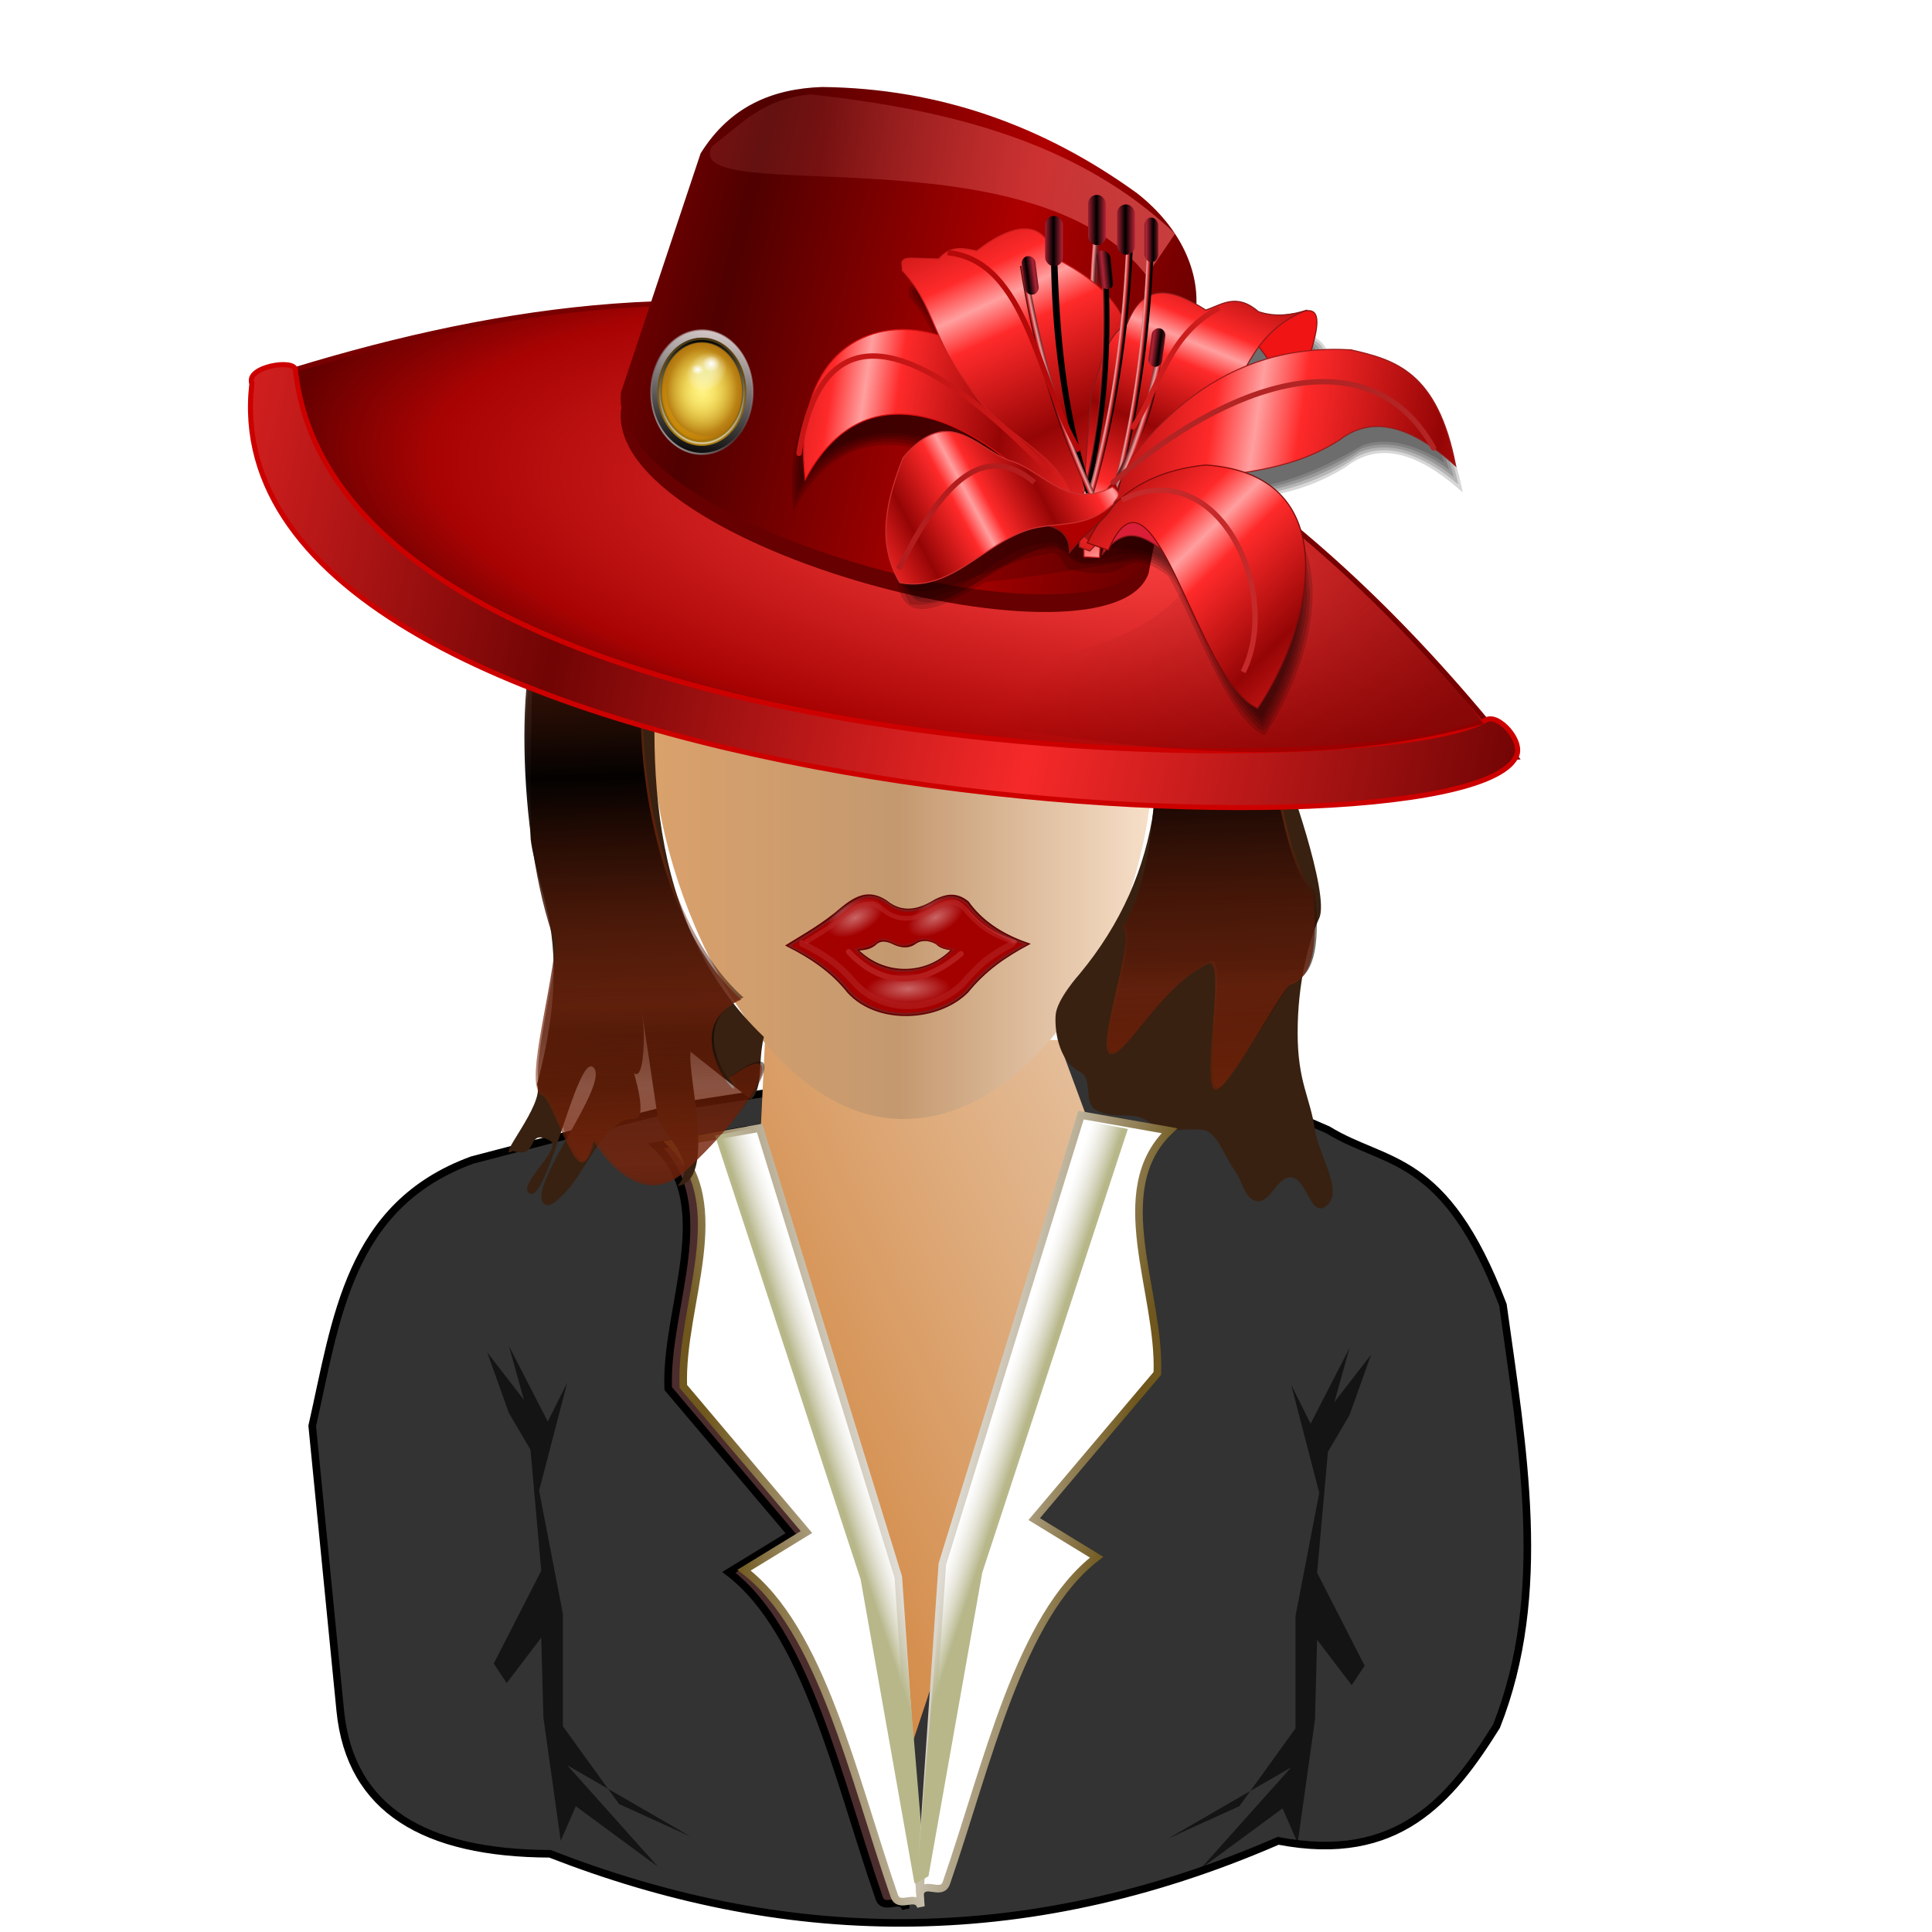 <?xml version="1.0" encoding="UTF-8" standalone="no"?>
<svg
   xmlns:dc="http://purl.org/dc/elements/1.1/"
   xmlns:cc="http://creativecommons.org/ns#"
   xmlns:rdf="http://www.w3.org/1999/02/22-rdf-syntax-ns#"
   xmlns:svg="http://www.w3.org/2000/svg"
   xmlns="http://www.w3.org/2000/svg"
   xmlns:xlink="http://www.w3.org/1999/xlink"
   xmlns:sodipodi="http://sodipodi.sourceforge.net/DTD/sodipodi-0.dtd"
   xmlns:inkscape="http://www.inkscape.org/namespaces/inkscape"
   sodipodi:docname="empathy.svg"
   inkscape:version="1.0 (4035a4f, 2020-05-01)"
   id="svg8"
   version="1.1"
   viewBox="0 0 67.469 67.469"
   height="255"
   width="255">
  <defs
     id="defs2">
    <linearGradient
       id="linearGradient1197"
       inkscape:collect="always">
      <stop
         stop-opacity="0.559"
         stop-color="#630000"
         id="stop1193" />
      <stop
         stop-opacity="0"
         stop-color="#630000"
         id="stop1195"
         offset="1" />
    </linearGradient>
    <linearGradient
       id="linearGradient1102"
       inkscape:collect="always">
      <stop
         stop-opacity="0.126"
         stop-color="#f38686"
         id="stop1098" />
      <stop
         stop-opacity="0.667"
         stop-color="#ee5d5d"
         id="stop1100"
         offset="1" />
    </linearGradient>
    <linearGradient
       inkscape:collect="always"
       id="linearGradient835">
      <stop
         id="stop831"
         stop-color="#202020"
         stop-opacity="1" />
      <stop
         offset="1"
         id="stop833"
         stop-color="#202020"
         stop-opacity="0" />
    </linearGradient>
    <filter
       inkscape:collect="always"
       id="filter885"
       x="-0.033"
       width="1.067"
       y="-0.086"
       height="1.171"
       color-interpolation-filters="sRGB">
      <feGaussianBlur
         inkscape:collect="always"
         id="feGaussianBlur887" />
    </filter>
    <clipPath
       clipPathUnits="userSpaceOnUse"
       id="clipPath889">
      <path
         d="M686.22 923.81C1000.52 573.3 1377.47 848.96 1329.29 963.04 1503.68 770.52 1306.84 675.36 1083.14 686.88 843.48 699.23 672.97 847.34 686.22 923.81"
         id="path891"
         inkscape:connector-curvature="0"
         sodipodi:nodetypes="ccsc"
         stroke-dasharray="none"
         stroke-opacity="1"
         fill="url(#linearGradient893)"
         filter="url(#filter885)"
         stroke="none"
         stroke-linejoin="miter"
         fill-opacity="1"
         stroke-linecap="butt"
         stroke-width="2.1"
         stroke-miterlimit="4" />
    </clipPath>
    <linearGradient
       inkscape:collect="always"
       xlink:href="#linearGradient835"
       id="linearGradient893"
       gradientUnits="userSpaceOnUse"
       gradientTransform="translate(-32.653,553.061)"
       x1="1141.62"
       y1="111.23"
       x2="1116.55"
       y2="451.02" />
    <linearGradient
       inkscape:collect="always"
       id="linearGradient905">
      <stop
         stop-opacity="1"
         stop-color="#ff4343"
         id="stop901-7" />
      <stop
         offset="0.817"
         id="stop1188"
         stop-color="#a80303"
         stop-opacity="1" />
      <stop
         stop-opacity="1"
         stop-color="#630000"
         offset="1"
         id="stop903" />
    </linearGradient>
    <linearGradient
       inkscape:collect="always"
       id="linearGradient897">
      <stop
         stop-opacity="1"
         stop-color="#f62929"
         id="stop893" />
      <stop
         stop-opacity="1"
         stop-color="#710404"
         offset="1"
         id="stop895" />
    </linearGradient>
    <linearGradient
       inkscape:collect="always"
       id="linearGradient887">
      <stop
         stop-opacity="1"
         stop-color="#af0000"
         id="stop883" />
      <stop
         stop-opacity="1"
         stop-color="#4f0000"
         offset="1"
         id="stop885" />
    </linearGradient>
    <linearGradient
       inkscape:collect="always"
       xlink:href="#linearGradient887"
       id="linearGradient889"
       x1="-22.09"
       y1="259.43"
       x2="-11.62"
       y2="256.79"
       gradientUnits="userSpaceOnUse"
       spreadMethod="reflect"
       gradientTransform="matrix(-0.883,0,0,0.883,15.054,13.101)" />
    <linearGradient
       inkscape:collect="always"
       xlink:href="#linearGradient897"
       id="linearGradient899"
       x1="32.2"
       y1="267.99"
       x2="57.04"
       y2="262.52"
       gradientUnits="userSpaceOnUse"
       spreadMethod="reflect"
       gradientTransform="matrix(-0.667,0,0,0.667,59.09,69.503)" />
    <radialGradient
       inkscape:collect="always"
       xlink:href="#linearGradient905"
       id="radialGradient907"
       cx="31.12"
       cy="283.63"
       fx="31.12"
       fy="283.63"
       r="33.1"
       gradientTransform="matrix(-0.853,-0.123,-0.041,0.285,76.338,171.442)"
       gradientUnits="userSpaceOnUse"
       spreadMethod="pad" />
    <linearGradient
       id="linearGradient1708">
      <stop
         stop-opacity="1"
         stop-color="#ff0000"
         id="stop1704" />
      <stop
         stop-opacity="1"
         stop-color="#950505"
         id="stop1706"
         offset="1" />
    </linearGradient>
    <clipPath
       id="clipPath2059"
       clipPathUnits="userSpaceOnUse">
      <path
         stroke-miterlimit="4"
         stroke-width="0.048"
         stroke-linecap="butt"
         fill-opacity="1"
         stroke-linejoin="miter"
         stroke="none"
         fill-rule="evenodd"
         fill="#ffffff"
         stroke-opacity="1"
         stroke-dasharray="none"
         inkscape:connector-curvature="0"
         sodipodi:nodetypes="csscsscccccccs"
         id="path2061"
         d="m -10.1,231.685 c 3.559,2.506 4.832,-0.585 2.965,-3.064 -3.182,-4.225 -6.444,-9.84 -12.355,-15.913 -2.595,-2.669 -11.861,-7.808 -11.861,-7.808 0,0 -0.115,-2.188 -0.099,-3.064 0.011,-0.582 -0.566,-0.564 -0.89,-0.297 -0.782,0.645 -2.471,2.57 -2.471,2.57 l -1.68,-0.099 -1.087,-1.581 c -0.297,-0.411 -0.636,-0.346 -0.89,0 -0.545,1.85 -0.879,3.885 -3.459,3.954 l 4.448,3.954 c 7.766,1.553 15.579,5.585 20.262,14.332 0,0 4.526,5.194 7.116,7.018 z" />
    </clipPath>
    <clipPath
       clipPathUnits="userSpaceOnUse"
       id="clipPath2059-5">
      <path
         d="m -10.1,231.685 c 3.559,2.506 4.832,-0.585 2.965,-3.064 -3.182,-4.225 -6.444,-9.84 -12.355,-15.913 -2.595,-2.669 -11.861,-7.808 -11.861,-7.808 0,0 -0.115,-2.188 -0.099,-3.064 0.011,-0.582 -0.566,-0.564 -0.89,-0.297 -0.782,0.645 -2.471,2.57 -2.471,2.57 l -1.68,-0.099 -1.087,-1.581 c -0.297,-0.411 -0.636,-0.346 -0.89,0 -0.545,1.85 -0.879,3.885 -3.459,3.954 l 4.448,3.954 c 7.766,1.553 15.579,5.585 20.262,14.332 0,0 4.526,5.194 7.116,7.018 z"
         id="path2061-3"
         sodipodi:nodetypes="csscsscccccccs"
         inkscape:connector-curvature="0"
         stroke-dasharray="none"
         stroke-opacity="1"
         fill="#ffffff"
         fill-rule="evenodd"
         stroke="none"
         stroke-linejoin="miter"
         fill-opacity="1"
         stroke-linecap="butt"
         stroke-width="0.048"
         stroke-miterlimit="4" />
    </clipPath>
    <clipPath
       id="clipPath">
      <path
         d="m -515.73,435.564 v 5.838 c 0,9.743 -7.844,17.587 -17.587,17.587 h -135.051 c -9.743,0 -17.587,-7.844 -17.587,-17.587 v -5.838 z"
         id="rect5264"
         inkscape:connector-curvature="0"
         sodipodi:nodetypes="csssscc"
         fill="#1b1b1b"
         stroke="none"
         fill-opacity="0.95" />
    </clipPath>
    <clipPath
       id="clipPath2059-7"
       clipPathUnits="userSpaceOnUse">
      <path
         stroke-miterlimit="4"
         stroke-width="0.048"
         stroke-linecap="butt"
         fill-opacity="1"
         stroke-linejoin="miter"
         stroke="none"
         fill-rule="evenodd"
         fill="#ffffff"
         stroke-opacity="1"
         stroke-dasharray="none"
         inkscape:connector-curvature="0"
         sodipodi:nodetypes="csscsscccccccs"
         id="path2061-5"
         d="m -10.1,231.685 c 3.559,2.506 4.832,-0.585 2.965,-3.064 -3.182,-4.225 -6.444,-9.84 -12.355,-15.913 -2.595,-2.669 -11.861,-7.808 -11.861,-7.808 0,0 -0.115,-2.188 -0.099,-3.064 0.011,-0.582 -0.566,-0.564 -0.89,-0.297 -0.782,0.645 -2.471,2.57 -2.471,2.57 l -1.68,-0.099 -1.087,-1.581 c -0.297,-0.411 -0.636,-0.346 -0.89,0 -0.545,1.85 -0.879,3.885 -3.459,3.954 l 4.448,3.954 c 7.766,1.553 15.579,5.585 20.262,14.332 0,0 4.526,5.194 7.116,7.018 z" />
    </clipPath>
    <clipPath
       id="clipPath1162"
       clipPathUnits="userSpaceOnUse">
      <path
         id="path1164-5"
         d="m -65.65,239.846 c -9.358,0 -16.952,7.594 -16.952,16.952 0,9.358 7.594,16.941 16.952,16.941 0.292,0 0.579,-0.008 0.868,-0.022 2.123,-0.108 4.148,-0.606 5.995,-1.424 l 2.67,3.971 c -0.226,0.495 -0.245,0.964 -0.011,1.313 l 15.673,23.326 c 0.495,0.737 1.944,0.632 3.248,-0.245 1.304,-0.876 1.964,-2.177 1.468,-2.914 L -51.423,274.417 c -0.233,-0.347 -0.683,-0.499 -1.224,-0.478 l -2.558,-3.804 c 3.96,-3.1 6.507,-7.92 6.507,-13.337 0,-9.358 -7.594,-16.952 -16.952,-16.952 z m 0,2.581 c 7.929,0 14.371,6.442 14.371,14.371 0,7.929 -6.442,14.36 -14.371,14.36 -7.929,0 -14.349,-6.431 -14.349,-14.36 0,-0.248 -0.001,-0.489 0.011,-0.734 0.384,-7.586 6.657,-13.637 14.338,-13.637 z"
         inkscape:connector-curvature="0"
         stroke-dasharray="none"
         stroke-opacity="1"
         fill="#000000"
         stroke="none"
         stroke-linejoin="round"
         fill-opacity="0.347"
         stroke-linecap="round"
         stroke-width="0.071"
         stroke-miterlimit="4" />
    </clipPath>
    <linearGradient
       id="linearGradient3811">
      <stop
         stop-opacity="1"
         stop-color="#cf2225"
         id="stop3813" />
      <stop
         stop-opacity="0.937"
         stop-color="#cf2225"
         id="stop3825"
         offset="0.063" />
      <stop
         stop-opacity="1"
         stop-color="#6a2223"
         id="stop3823"
         offset="0.909" />
      <stop
         stop-opacity="1"
         stop-color="#f19fa0"
         id="stop3821"
         offset="0.946" />
      <stop
         stop-opacity="1"
         stop-color="#cf2225"
         id="stop3819"
         offset="0.972" />
      <stop
         stop-opacity="1"
         stop-color="#000000"
         offset="1"
         id="stop3815" />
    </linearGradient>
    <linearGradient
       id="linearGradient3778">
      <stop
         stop-opacity="1"
         stop-color="#b12336"
         id="stop3780" />
      <stop
         stop-opacity="1"
         stop-color="#000000"
         offset="1"
         id="stop3782" />
    </linearGradient>
    <linearGradient
       inkscape:collect="always"
       id="linearGradient2869">
      <stop
         stop-opacity="1"
         stop-color="white"
         id="stop2871" />
      <stop
         stop-opacity="0"
         stop-color="#e1cece"
         offset="1"
         id="stop2873" />
    </linearGradient>
    <linearGradient
       id="linearGradient2859"
       inkscape:collect="always">
      <stop
         stop-opacity="1"
         stop-color="black"
         id="stop2861" />
      <stop
         stop-opacity="1"
         stop-color="#d5c9c9"
         id="stop2863"
         offset="1" />
    </linearGradient>
    <linearGradient
       id="linearGradient2851"
       inkscape:collect="always">
      <stop
         stop-opacity="1"
         stop-color="black"
         id="stop2853" />
      <stop
         stop-opacity="1"
         stop-color="#e1cece"
         id="stop2855"
         offset="1" />
    </linearGradient>
    <linearGradient
       id="linearGradient2837"
       inkscape:collect="always">
      <stop
         stop-opacity="1"
         stop-color="white"
         id="stop2839" />
      <stop
         stop-opacity="0"
         stop-color="white"
         id="stop2841"
         offset="1" />
    </linearGradient>
    <linearGradient
       id="linearGradient2827"
       inkscape:collect="always">
      <stop
         stop-opacity="1"
         stop-color="#f0ed9d"
         id="stop2829" />
      <stop
         stop-opacity="0"
         stop-color="white"
         id="stop2831"
         offset="1" />
    </linearGradient>
    <linearGradient
       id="linearGradient2817"
       inkscape:collect="always">
      <stop
         stop-opacity="0"
         stop-color="#edaa00"
         id="stop2819" />
      <stop
         stop-opacity="0.397"
         stop-color="#edab00"
         id="stop2821"
         offset="1" />
    </linearGradient>
    <linearGradient
       id="linearGradient2807"
       inkscape:collect="always">
      <stop
         stop-opacity="0.573"
         stop-color="white"
         id="stop2809" />
      <stop
         stop-opacity="1"
         stop-color="black"
         id="stop2811"
         offset="1" />
    </linearGradient>
    <linearGradient
       inkscape:collect="always"
       id="linearGradient2799">
      <stop
         stop-opacity="1"
         stop-color="#fff287"
         id="stop2801" />
      <stop
         stop-opacity="0"
         stop-color="#f9ec63"
         offset="1"
         id="stop2803" />
    </linearGradient>
    <linearGradient
       id="linearGradient2785"
       inkscape:collect="always">
      <stop
         stop-opacity="1"
         stop-color="#ffed5e"
         id="stop2787" />
      <stop
         stop-opacity="1"
         stop-color="#a66300"
         id="stop2789"
         offset="1" />
    </linearGradient>
    <linearGradient
       id="linearGradient2775"
       inkscape:collect="always">
      <stop
         stop-opacity="1"
         stop-color="#ad800e"
         id="stop2777" />
      <stop
         stop-opacity="1"
         stop-color="#433617"
         id="stop2779"
         offset="1" />
    </linearGradient>
    <linearGradient
       gradientUnits="userSpaceOnUse"
       y2="6.222"
       x2="62.54"
       y1="123.96"
       x1="67.55"
       id="linearGradient2781"
       xlink:href="#linearGradient2775"
       inkscape:collect="always" />
    <linearGradient
       spreadMethod="pad"
       gradientUnits="userSpaceOnUse"
       y2="6.02"
       x2="66.931"
       y1="123.07"
       x1="68.2"
       id="linearGradient2813"
       xlink:href="#linearGradient2807"
       inkscape:collect="always" />
    <linearGradient
       gradientTransform="translate(135.572,5.13)"
       gradientUnits="userSpaceOnUse"
       y2="100.86"
       x2="-36.798"
       y1="74.5"
       x1="-61.802"
       id="linearGradient2823"
       xlink:href="#linearGradient2817"
       inkscape:collect="always" />
    <linearGradient
       gradientUnits="userSpaceOnUse"
       y2="1.198"
       x2="36.15"
       y1="125.58"
       x1="90.63"
       id="linearGradient2857"
       xlink:href="#linearGradient2851"
       inkscape:collect="always" />
    <linearGradient
       gradientUnits="userSpaceOnUse"
       y2="1.198"
       x2="51.809"
       y1="130.81"
       x1="71.55"
       id="linearGradient2865"
       xlink:href="#linearGradient2859"
       inkscape:collect="always" />
    <linearGradient
       y2="75.2"
       x2="63.39"
       y1="120.36"
       x1="97.3"
       gradientUnits="userSpaceOnUse"
       id="linearGradient2875"
       xlink:href="#linearGradient2869"
       inkscape:collect="always" />
    <radialGradient
       r="56.6"
       fy="63.39"
       fx="66.809"
       cy="63.39"
       cx="66.809"
       gradientUnits="userSpaceOnUse"
       id="radialGradient2893"
       xlink:href="#linearGradient2785"
       inkscape:collect="always" />
    <radialGradient
       r="56.6"
       fy="63.39"
       fx="66.809"
       cy="63.39"
       cx="66.809"
       gradientTransform="matrix(0.766,-0.044,0.044,0.766,12.81,17.755)"
       gradientUnits="userSpaceOnUse"
       id="radialGradient2897"
       xlink:href="#linearGradient2799"
       inkscape:collect="always" />
    <radialGradient
       r="28.21"
       fy="44.58"
       fx="64.12"
       cy="44.58"
       cx="64.12"
       gradientTransform="matrix(0.919,0.032,-0.024,0.688,6.241,11.887)"
       gradientUnits="userSpaceOnUse"
       id="radialGradient2903"
       xlink:href="#linearGradient2827"
       inkscape:collect="always" />
    <radialGradient
       r="7.084"
       fy="38.962"
       fx="56.18"
       cy="38.962"
       cx="56.18"
       gradientTransform="matrix(1,0,0,0.879,0,4.702)"
       gradientUnits="userSpaceOnUse"
       id="radialGradient2905"
       xlink:href="#linearGradient2837"
       inkscape:collect="always" />
    <radialGradient
       r="7.084"
       fy="38.962"
       fx="56.18"
       cy="38.962"
       cx="56.18"
       gradientTransform="matrix(1,0,0,0.879,0,4.702)"
       gradientUnits="userSpaceOnUse"
       id="radialGradient2907"
       xlink:href="#linearGradient2837"
       inkscape:collect="always" />
    <linearGradient
       gradientTransform="translate(68.82,4.203)"
       gradientUnits="userSpaceOnUse"
       y2="252.62"
       x2="-17.914"
       y1="251.72"
       x1="-33.993"
       id="linearGradient1104"
       xlink:href="#linearGradient1102"
       inkscape:collect="always" />
    <filter
       color-interpolation-filters="sRGB"
       height="1.257"
       y="-0.128"
       width="1.1"
       x="-0.05"
       id="filter1184"
       inkscape:collect="always">
      <feGaussianBlur
         id="feGaussianBlur1186"
         stdDeviation="0.434"
         inkscape:collect="always" />
    </filter>
    <linearGradient
       gradientTransform="matrix(0.781,0,0,0.781,55.162,38.735)"
       gradientUnits="userSpaceOnUse"
       y2="267.86"
       x2="-17.787"
       y1="277.99"
       x1="-7.655"
       id="linearGradient1199"
       xlink:href="#linearGradient1197"
       inkscape:collect="always" />
    <filter
       color-interpolation-filters="sRGB"
       height="1.051"
       y="-0.026"
       width="1.045"
       x="-0.023"
       id="filter1166"
       inkscape:collect="always">
      <feGaussianBlur
         id="feGaussianBlur1168"
         stdDeviation="0.242"
         inkscape:collect="always" />
    </filter>
    <linearGradient
       id="linearGradient952"
       inkscape:collect="always">
      <stop
         stop-opacity="0.496"
         stop-color="#7b1f03"
         id="stop946" />
      <stop
         stop-opacity="0.741"
         stop-color="#73240c"
         offset="0.257"
         id="stop948" />
      <stop
         stop-opacity="0.959"
         stop-color="#000000"
         id="stop950"
         offset="1" />
    </linearGradient>
    <linearGradient
       inkscape:collect="always"
       id="linearGradient864">
      <stop
         stop-opacity="1"
         stop-color="#b7b78a"
         id="stop860" />
      <stop
         stop-opacity="0"
         stop-color="#dfdbd3"
         offset="1"
         id="stop862" />
    </linearGradient>
    <linearGradient
       inkscape:collect="always"
       id="linearGradient854">
      <stop
         stop-opacity="1"
         stop-color="#6f571d"
         id="stop850" />
      <stop
         stop-opacity="1"
         stop-color="#dfdbd3"
         offset="1"
         id="stop852" />
    </linearGradient>
    <linearGradient
       inkscape:collect="always"
       id="linearGradient844">
      <stop
         stop-opacity="1"
         stop-color="#d38945"
         id="stop840" />
      <stop
         stop-opacity="1"
         stop-color="#e6c3a2"
         offset="1"
         id="stop842" />
    </linearGradient>
    <linearGradient
       id="linearGradient914"
       inkscape:collect="always">
      <stop
         stop-opacity="1"
         stop-color="#7b1f03"
         id="stop908" />
      <stop
         stop-opacity="0.741"
         stop-color="#73240c"
         offset="0.416"
         id="stop910" />
      <stop
         stop-opacity="1"
         stop-color="#000000"
         id="stop912"
         offset="1" />
    </linearGradient>
    <linearGradient
       inkscape:collect="always"
       id="linearGradient898">
      <stop
         stop-opacity="1"
         stop-color="#7b1f03"
         id="stop894" />
      <stop
         stop-opacity="0.741"
         stop-color="#73240c"
         id="stop902"
         offset="0.257" />
      <stop
         stop-opacity="0.959"
         stop-color="#000000"
         offset="1"
         id="stop896" />
    </linearGradient>
    <linearGradient
       inkscape:collect="always"
       id="linearGradient884">
      <stop
         stop-opacity="1"
         stop-color="#daa16b"
         id="stop880" />
      <stop
         stop-opacity="1"
         stop-color="#c49970"
         id="stop888"
         offset="0.495" />
      <stop
         stop-opacity="1"
         stop-color="#f8e1cb"
         offset="1"
         id="stop882" />
    </linearGradient>
    <linearGradient
       inkscape:collect="always"
       xlink:href="#linearGradient884"
       id="linearGradient886"
       x1="15.94"
       y1="251.94"
       x2="33.743"
       y2="251.94"
       gradientUnits="userSpaceOnUse"
       gradientTransform="translate(6.868,1.132)" />
    <linearGradient
       inkscape:collect="always"
       xlink:href="#linearGradient898"
       id="linearGradient900"
       x1="24.486"
       y1="242.28"
       x2="28.663"
       y2="236.62"
       gradientUnits="userSpaceOnUse"
       spreadMethod="reflect"
       gradientTransform="translate(0.604,0.226)" />
    <linearGradient
       inkscape:collect="always"
       xlink:href="#linearGradient914"
       id="linearGradient906"
       gradientUnits="userSpaceOnUse"
       x1="24.486"
       y1="242.28"
       x2="29.417"
       y2="236.93"
       spreadMethod="reflect"
       gradientTransform="matrix(-1,0,0,1,60.148,0.151)" />
    <linearGradient
       inkscape:collect="always"
       xlink:href="#linearGradient914"
       id="linearGradient918"
       gradientUnits="userSpaceOnUse"
       gradientTransform="matrix(-0.737,-0.676,-0.676,0.737,222.197,90.554)"
       x1="24.486"
       y1="242.28"
       x2="29.417"
       y2="236.93"
       spreadMethod="reflect" />
    <linearGradient
       inkscape:collect="always"
       xlink:href="#linearGradient914"
       id="linearGradient1066"
       gradientUnits="userSpaceOnUse"
       gradientTransform="rotate(-42.537,40.134,250.625)"
       x1="24.486"
       y1="242.28"
       x2="29.417"
       y2="236.93"
       spreadMethod="reflect" />
    <linearGradient
       inkscape:collect="always"
       xlink:href="#linearGradient844"
       id="linearGradient846"
       x1="37.24"
       y1="274.48"
       x2="53.1"
       y2="267.15"
       gradientUnits="userSpaceOnUse"
       gradientTransform="translate(-11.471,0.755)" />
    <linearGradient
       inkscape:collect="always"
       xlink:href="#linearGradient854"
       id="linearGradient856"
       x1="37.17"
       y1="279.23"
       x2="42.684"
       y2="278.2"
       gradientUnits="userSpaceOnUse" />
    <linearGradient
       inkscape:collect="always"
       xlink:href="#linearGradient864"
       id="linearGradient866"
       x1="40.747"
       y1="277.23"
       x2="41.837"
       y2="276.87"
       gradientUnits="userSpaceOnUse"
       gradientTransform="translate(-11.471,0.755)" />
    <linearGradient
       inkscape:collect="always"
       xlink:href="#linearGradient854"
       id="linearGradient872"
       gradientUnits="userSpaceOnUse"
       x1="37.17"
       y1="279.23"
       x2="42.684"
       y2="278.2"
       gradientTransform="matrix(-1,0,0,1,76.208,0.528)" />
    <linearGradient
       inkscape:collect="always"
       xlink:href="#linearGradient864"
       id="linearGradient874"
       gradientUnits="userSpaceOnUse"
       x1="40.747"
       y1="277.23"
       x2="41.837"
       y2="276.87"
       gradientTransform="matrix(-1,0,0,1,76.208,0.528)" />
    <linearGradient
       inkscape:collect="always"
       xlink:href="#linearGradient952"
       id="linearGradient943"
       gradientUnits="userSpaceOnUse"
       gradientTransform="translate(0.528,0.302)"
       x1="24.486"
       y1="242.28"
       x2="24.13"
       y2="231.49"
       spreadMethod="reflect" />
    <clipPath
       id="clipPath2059-75"
       clipPathUnits="userSpaceOnUse">
      <path
         stroke-miterlimit="4"
         stroke-width="0.048"
         stroke-linecap="butt"
         fill-opacity="1"
         stroke-linejoin="miter"
         stroke="none"
         fill-rule="evenodd"
         fill="#ffffff"
         stroke-opacity="1"
         stroke-dasharray="none"
         inkscape:connector-curvature="0"
         sodipodi:nodetypes="csscsscccccccs"
         id="path2061-35"
         d="m -10.1,231.685 c 3.559,2.506 4.832,-0.585 2.965,-3.064 -3.182,-4.225 -6.444,-9.84 -12.355,-15.913 -2.595,-2.669 -11.861,-7.808 -11.861,-7.808 0,0 -0.115,-2.188 -0.099,-3.064 0.011,-0.582 -0.566,-0.564 -0.89,-0.297 -0.782,0.645 -2.471,2.57 -2.471,2.57 l -1.68,-0.099 -1.087,-1.581 c -0.297,-0.411 -0.636,-0.346 -0.89,0 -0.545,1.85 -0.879,3.885 -3.459,3.954 l 4.448,3.954 c 7.766,1.553 15.579,5.585 20.262,14.332 0,0 4.526,5.194 7.116,7.018 z" />
    </clipPath>
    <clipPath
       clipPathUnits="userSpaceOnUse"
       id="clipPath2059-5-6">
      <path
         d="m -10.1,231.685 c 3.559,2.506 4.832,-0.585 2.965,-3.064 -3.182,-4.225 -6.444,-9.84 -12.355,-15.913 -2.595,-2.669 -11.861,-7.808 -11.861,-7.808 0,0 -0.115,-2.188 -0.099,-3.064 0.011,-0.582 -0.566,-0.564 -0.89,-0.297 -0.782,0.645 -2.471,2.57 -2.471,2.57 l -1.68,-0.099 -1.087,-1.581 c -0.297,-0.411 -0.636,-0.346 -0.89,0 -0.545,1.85 -0.879,3.885 -3.459,3.954 l 4.448,3.954 c 7.766,1.553 15.579,5.585 20.262,14.332 0,0 4.526,5.194 7.116,7.018 z"
         id="path2061-3-2"
         sodipodi:nodetypes="csscsscccccccs"
         inkscape:connector-curvature="0"
         stroke-dasharray="none"
         stroke-opacity="1"
         fill="#ffffff"
         fill-rule="evenodd"
         stroke="none"
         stroke-linejoin="miter"
         fill-opacity="1"
         stroke-linecap="butt"
         stroke-width="0.048"
         stroke-miterlimit="4" />
    </clipPath>
    <clipPath
       id="clipPath-9">
      <path
         d="m -515.73,435.564 v 5.838 c 0,9.743 -7.844,17.587 -17.587,17.587 h -135.051 c -9.743,0 -17.587,-7.844 -17.587,-17.587 v -5.838 z"
         id="rect5264-1"
         inkscape:connector-curvature="0"
         sodipodi:nodetypes="csssscc"
         fill="#1b1b1b"
         stroke="none"
         fill-opacity="0.95" />
    </clipPath>
    <clipPath
       id="clipPath2059-7-2"
       clipPathUnits="userSpaceOnUse">
      <path
         stroke-miterlimit="4"
         stroke-width="0.048"
         stroke-linecap="butt"
         fill-opacity="1"
         stroke-linejoin="miter"
         stroke="none"
         fill-rule="evenodd"
         fill="#ffffff"
         stroke-opacity="1"
         stroke-dasharray="none"
         inkscape:connector-curvature="0"
         sodipodi:nodetypes="csscsscccccccs"
         id="path2061-5-7"
         d="m -10.1,231.685 c 3.559,2.506 4.832,-0.585 2.965,-3.064 -3.182,-4.225 -6.444,-9.84 -12.355,-15.913 -2.595,-2.669 -11.861,-7.808 -11.861,-7.808 0,0 -0.115,-2.188 -0.099,-3.064 0.011,-0.582 -0.566,-0.564 -0.89,-0.297 -0.782,0.645 -2.471,2.57 -2.471,2.57 l -1.68,-0.099 -1.087,-1.581 c -0.297,-0.411 -0.636,-0.346 -0.89,0 -0.545,1.85 -0.879,3.885 -3.459,3.954 l 4.448,3.954 c 7.766,1.553 15.579,5.585 20.262,14.332 0,0 4.526,5.194 7.116,7.018 z" />
    </clipPath>
    <clipPath
       id="clipPath1162-0"
       clipPathUnits="userSpaceOnUse">
      <path
         id="path1164"
         d="m -65.65,239.846 c -9.358,0 -16.952,7.594 -16.952,16.952 0,9.358 7.594,16.941 16.952,16.941 0.292,0 0.579,-0.008 0.868,-0.022 2.123,-0.108 4.148,-0.606 5.995,-1.424 l 2.67,3.971 c -0.226,0.495 -0.245,0.964 -0.011,1.313 l 15.673,23.326 c 0.495,0.737 1.944,0.632 3.248,-0.245 1.304,-0.876 1.964,-2.177 1.468,-2.914 L -51.423,274.417 c -0.233,-0.347 -0.683,-0.499 -1.224,-0.478 l -2.558,-3.804 c 3.96,-3.1 6.507,-7.92 6.507,-13.337 0,-9.358 -7.594,-16.952 -16.952,-16.952 z m 0,2.581 c 7.929,0 14.371,6.442 14.371,14.371 0,7.929 -6.442,14.36 -14.371,14.36 -7.929,0 -14.349,-6.431 -14.349,-14.36 0,-0.248 -0.001,-0.489 0.011,-0.734 0.384,-7.586 6.657,-13.637 14.338,-13.637 z"
         inkscape:connector-curvature="0"
         stroke-dasharray="none"
         stroke-opacity="1"
         fill="#000000"
         stroke="none"
         stroke-linejoin="round"
         fill-opacity="0.347"
         stroke-linecap="round"
         stroke-width="0.071"
         stroke-miterlimit="4" />
    </clipPath>
    <linearGradient
       inkscape:collect="always"
       id="linearGradient2766">
      <stop
         stop-opacity="1"
         stop-color="#ebc8c8"
         id="stop2768" />
      <stop
         stop-opacity="0"
         stop-color="#ebc8c8"
         offset="1"
         id="stop2770" />
    </linearGradient>
    <radialGradient
       inkscape:collect="always"
       xlink:href="#linearGradient2766"
       id="radialGradient2792"
       gradientUnits="userSpaceOnUse"
       gradientTransform="matrix(0.63,0,0,0.33,-115.829,223.873)"
       cx="37.747"
       cy="42.22"
       fx="37.747"
       fy="42.22"
       r="12.824" />
    <radialGradient
       inkscape:collect="always"
       xlink:href="#linearGradient2766"
       id="radialGradient2794"
       gradientUnits="userSpaceOnUse"
       gradientTransform="matrix(0.63,0,0,0.33,-96.592,233.199)"
       cx="37.747"
       cy="42.22"
       fx="37.747"
       fy="42.22"
       r="12.824" />
    <radialGradient
       inkscape:collect="always"
       xlink:href="#linearGradient2766"
       id="radialGradient2796"
       gradientUnits="userSpaceOnUse"
       gradientTransform="matrix(0.892,0,0,0.331,-23.834,261.349)"
       cx="37.747"
       cy="42.22"
       fx="37.747"
       fy="42.22"
       r="12.824" />
    <filter
       color-interpolation-filters="sRGB"
       height="1.105"
       y="-0.052"
       width="1.031"
       x="-0.016"
       id="filter936"
       inkscape:collect="always">
      <feGaussianBlur
         id="feGaussianBlur938"
         stdDeviation="0.36"
         inkscape:collect="always" />
    </filter>
    <filter
       color-interpolation-filters="sRGB"
       height="1.149"
       y="-0.074"
       width="1.029"
       x="-0.014"
       id="filter954"
       inkscape:collect="always">
      <feGaussianBlur
         id="feGaussianBlur956"
         stdDeviation="0.327"
         inkscape:collect="always" />
    </filter>
    <filter
       color-interpolation-filters="sRGB"
       height="1.248"
       y="-0.124"
       width="1.06"
       x="-0.03"
       id="filter976"
       inkscape:collect="always">
      <feGaussianBlur
         id="feGaussianBlur978"
         stdDeviation="0.368"
         inkscape:collect="always" />
    </filter>
    <clipPath
       id="clipPath850"
       clipPathUnits="userSpaceOnUse">
      <path
         stroke-width="0.497"
         stroke-linecap="butt"
         fill-opacity="1"
         stroke-linejoin="miter"
         stroke="none"
         fill-rule="evenodd"
         fill="#b10000"
         stroke-opacity="1"
         d="m -45.956,251.439 c -2.413,0.096 -4.54,1.522 -6.604,3.186 -4.773,4.164 -9.539,6.81 -14.312,9.759 5.959,2.987 11.517,6.613 15.882,12.152 7.764,8.377 23.357,7.331 30.8,-0.124 4.583,-5.645 9.645,-9.128 15.757,-12.401 -7.187,-2.459 -12.296,-6.127 -15.633,-10.831 -2.999,-2.457 -5.742,-1.825 -8.423,-0.466 -4.391,2.737 -8.687,3.572 -12.758,0.233 -1.713,-1.136 -3.261,-1.565 -4.709,-1.507 z m 14.685,11.127 c 1.129,-0.006 2.203,0.425 3.263,0.963 0.808,0.96 2.481,1.498 4.569,1.818 -6.542,7.347 -19.079,8.14 -26.107,-0.124 2.458,-0.235 4.234,-0.817 5.408,-1.694 1.212,-1.252 2.634,-1.102 5.05,0.124 1.412,0.64 3.015,0.832 5.066,-0.124 0.964,-0.69 1.873,-0.959 2.751,-0.963 z"
         id="path852"
         inkscape:connector-curvature="0" />
    </clipPath>
    <filter
       color-interpolation-filters="sRGB"
       height="1.253"
       y="-0.127"
       width="1.126"
       x="-0.063"
       id="filter888"
       inkscape:collect="always">
      <feGaussianBlur
         id="feGaussianBlur890"
         stdDeviation="1.635"
         inkscape:collect="always" />
    </filter>
    <linearGradient
       id="linearGradient934">
      <stop
         stop-opacity="1"
         stop-color="#ff9f9f"
         id="stop930" />
      <stop
         id="stop936"
         stop-color="#ff2a2a"
         stop-opacity="1"
         offset="0.238" />
      <stop
         stop-opacity="1"
         stop-color="#950505"
         id="stop932"
         offset="1" />
    </linearGradient>
    <clipPath
       clipPathUnits="userSpaceOnUse"
       id="clipPath2059-753">
      <path
         d="m -10.1,231.685 c 3.559,2.506 4.832,-0.585 2.965,-3.064 -3.182,-4.225 -6.444,-9.84 -12.355,-15.913 -2.595,-2.669 -11.861,-7.808 -11.861,-7.808 0,0 -0.115,-2.188 -0.099,-3.064 0.011,-0.582 -0.566,-0.564 -0.89,-0.297 -0.782,0.645 -2.471,2.57 -2.471,2.57 l -1.68,-0.099 -1.087,-1.581 c -0.297,-0.411 -0.636,-0.346 -0.89,0 -0.545,1.85 -0.879,3.885 -3.459,3.954 l 4.448,3.954 c 7.766,1.553 15.579,5.585 20.262,14.332 0,0 4.526,5.194 7.116,7.018 z"
         id="path2061-56"
         sodipodi:nodetypes="csscsscccccccs"
         inkscape:connector-curvature="0"
         stroke-dasharray="none"
         stroke-opacity="1"
         fill="#ffffff"
         fill-rule="evenodd"
         stroke="none"
         stroke-linejoin="miter"
         fill-opacity="1"
         stroke-linecap="butt"
         stroke-width="0.048"
         stroke-miterlimit="4" />
    </clipPath>
    <clipPath
       id="clipPath2059-5-2"
       clipPathUnits="userSpaceOnUse">
      <path
         stroke-miterlimit="4"
         stroke-width="0.048"
         stroke-linecap="butt"
         fill-opacity="1"
         stroke-linejoin="miter"
         stroke="none"
         fill-rule="evenodd"
         fill="#ffffff"
         stroke-opacity="1"
         stroke-dasharray="none"
         inkscape:connector-curvature="0"
         sodipodi:nodetypes="csscsscccccccs"
         id="path2061-3-9"
         d="m -10.1,231.685 c 3.559,2.506 4.832,-0.585 2.965,-3.064 -3.182,-4.225 -6.444,-9.84 -12.355,-15.913 -2.595,-2.669 -11.861,-7.808 -11.861,-7.808 0,0 -0.115,-2.188 -0.099,-3.064 0.011,-0.582 -0.566,-0.564 -0.89,-0.297 -0.782,0.645 -2.471,2.57 -2.471,2.57 l -1.68,-0.099 -1.087,-1.581 c -0.297,-0.411 -0.636,-0.346 -0.89,0 -0.545,1.85 -0.879,3.885 -3.459,3.954 l 4.448,3.954 c 7.766,1.553 15.579,5.585 20.262,14.332 0,0 4.526,5.194 7.116,7.018 z" />
    </clipPath>
    <clipPath
       id="clipPath-1">
      <path
         fill-opacity="0.95"
         stroke="none"
         fill="#1b1b1b"
         sodipodi:nodetypes="csssscc"
         inkscape:connector-curvature="0"
         id="rect5264-2"
         d="m -515.73,435.564 v 5.838 c 0,9.743 -7.844,17.587 -17.587,17.587 h -135.051 c -9.743,0 -17.587,-7.844 -17.587,-17.587 v -5.838 z" />
    </clipPath>
    <clipPath
       clipPathUnits="userSpaceOnUse"
       id="clipPath2059-7-7">
      <path
         d="m -10.1,231.685 c 3.559,2.506 4.832,-0.585 2.965,-3.064 -3.182,-4.225 -6.444,-9.84 -12.355,-15.913 -2.595,-2.669 -11.861,-7.808 -11.861,-7.808 0,0 -0.115,-2.188 -0.099,-3.064 0.011,-0.582 -0.566,-0.564 -0.89,-0.297 -0.782,0.645 -2.471,2.57 -2.471,2.57 l -1.68,-0.099 -1.087,-1.581 c -0.297,-0.411 -0.636,-0.346 -0.89,0 -0.545,1.85 -0.879,3.885 -3.459,3.954 l 4.448,3.954 c 7.766,1.553 15.579,5.585 20.262,14.332 0,0 4.526,5.194 7.116,7.018 z"
         id="path2061-5-0"
         sodipodi:nodetypes="csscsscccccccs"
         inkscape:connector-curvature="0"
         stroke-dasharray="none"
         stroke-opacity="1"
         fill="#ffffff"
         fill-rule="evenodd"
         stroke="none"
         stroke-linejoin="miter"
         fill-opacity="1"
         stroke-linecap="butt"
         stroke-width="0.048"
         stroke-miterlimit="4" />
    </clipPath>
    <clipPath
       clipPathUnits="userSpaceOnUse"
       id="clipPath1162-9">
      <path
         stroke-miterlimit="4"
         stroke-width="0.071"
         stroke-linecap="round"
         fill-opacity="0.347"
         stroke-linejoin="round"
         stroke="none"
         fill="#000000"
         stroke-opacity="1"
         stroke-dasharray="none"
         inkscape:connector-curvature="0"
         d="m -65.65,239.846 c -9.358,0 -16.952,7.594 -16.952,16.952 0,9.358 7.594,16.941 16.952,16.941 0.292,0 0.579,-0.008 0.868,-0.022 2.123,-0.108 4.148,-0.606 5.995,-1.424 l 2.67,3.971 c -0.226,0.495 -0.245,0.964 -0.011,1.313 l 15.673,23.326 c 0.495,0.737 1.944,0.632 3.248,-0.245 1.304,-0.876 1.964,-2.177 1.468,-2.914 L -51.423,274.417 c -0.233,-0.347 -0.683,-0.499 -1.224,-0.478 l -2.558,-3.804 c 3.96,-3.1 6.507,-7.92 6.507,-13.337 0,-9.358 -7.594,-16.952 -16.952,-16.952 z m 0,2.581 c 7.929,0 14.371,6.442 14.371,14.371 0,7.929 -6.442,14.36 -14.371,14.36 -7.929,0 -14.349,-6.431 -14.349,-14.36 0,-0.248 -0.001,-0.489 0.011,-0.734 0.384,-7.586 6.657,-13.637 14.338,-13.637 z"
         id="path1164-3" />
    </clipPath>
    <linearGradient
       y2="126.6"
       x2="458.14"
       y1="126.6"
       x1="449.55"
       spreadMethod="reflect"
       gradientTransform="matrix(0.035,0,0,0.035,6.116,247.09)"
       gradientUnits="userSpaceOnUse"
       id="linearGradient3863"
       xlink:href="#linearGradient3778"
       inkscape:collect="always" />
    <filter
       color-interpolation-filters="sRGB"
       id="filter3891"
       inkscape:collect="always">
      <feGaussianBlur
         id="feGaussianBlur3893"
         inkscape:collect="always" />
    </filter>
    <filter
       color-interpolation-filters="sRGB"
       id="filter3899"
       inkscape:collect="always">
      <feGaussianBlur
         id="feGaussianBlur3901"
         stdDeviation="1.468"
         inkscape:collect="always" />
    </filter>
    <filter
       color-interpolation-filters="sRGB"
       id="filter3915"
       inkscape:collect="always">
      <feGaussianBlur
         id="feGaussianBlur3917"
         stdDeviation="1.416"
         inkscape:collect="always" />
    </filter>
    <filter
       color-interpolation-filters="sRGB"
       id="filter3931"
       inkscape:collect="always">
      <feGaussianBlur
         id="feGaussianBlur3933"
         stdDeviation="2.309"
         inkscape:collect="always" />
    </filter>
    <filter
       color-interpolation-filters="sRGB"
       id="filter3943"
       inkscape:collect="always">
      <feGaussianBlur
         id="feGaussianBlur3945"
         stdDeviation="2.552"
         inkscape:collect="always" />
    </filter>
    <filter
       color-interpolation-filters="sRGB"
       id="filter3963"
       inkscape:collect="always">
      <feGaussianBlur
         id="feGaussianBlur3965"
         stdDeviation="2.786"
         inkscape:collect="always" />
    </filter>
    <linearGradient
       y2="284.265"
       x2="1141.438"
       y1="264.936"
       x1="1011.846"
       gradientUnits="userSpaceOnUse"
       id="linearGradient4061"
       xlink:href="#linearGradient934"
       inkscape:collect="always"
       gradientTransform="matrix(0.045,0,0,0.045,-68.618,241.898)"
       spreadMethod="reflect" />
    <linearGradient
       y2="303.18"
       x2="1565.44"
       y1="277.61"
       x1="1396.05"
       gradientUnits="userSpaceOnUse"
       id="linearGradient4063"
       xlink:href="#linearGradient934"
       inkscape:collect="always"
       gradientTransform="matrix(0.045,0,0,0.045,-69.38,242.067)"
       spreadMethod="reflect" />
    <linearGradient
       y2="472.7"
       x2="1431.47"
       y1="388.05"
       x1="1347.94"
       gradientUnits="userSpaceOnUse"
       id="linearGradient4065"
       xlink:href="#linearGradient934"
       inkscape:collect="always"
       gradientTransform="matrix(0.045,0,0,0.045,-69.38,242.067)"
       spreadMethod="reflect" />
    <radialGradient
       r="34.836"
       fy="355.12"
       fx="-346.23"
       cy="355.12"
       cx="-346.23"
       gradientTransform="matrix(0.089,0.015,-0.02,0.302,21.8,150.094)"
       gradientUnits="userSpaceOnUse"
       id="radialGradient4067"
       xlink:href="#linearGradient3811"
       inkscape:collect="always" />
    <linearGradient
       y2="126.6"
       x2="458.14"
       y1="126.6"
       x1="449.55"
       spreadMethod="reflect"
       gradientTransform="matrix(0.045,0,0,0.045,-33.924,240.568)"
       gradientUnits="userSpaceOnUse"
       id="linearGradient4071"
       xlink:href="#linearGradient3778"
       inkscape:collect="always" />
    <linearGradient
       y2="126.6"
       x2="458.14"
       y1="126.6"
       x1="449.55"
       spreadMethod="reflect"
       gradientTransform="matrix(0.045,0,0,0.045,-35.729,241.454)"
       gradientUnits="userSpaceOnUse"
       id="linearGradient4077"
       xlink:href="#linearGradient3778"
       inkscape:collect="always" />
    <linearGradient
       y2="126.6"
       x2="458.14"
       y1="126.6"
       x1="449.55"
       spreadMethod="reflect"
       gradientTransform="matrix(0.045,0,0,0.045,-32.707,240.973)"
       gradientUnits="userSpaceOnUse"
       id="linearGradient4079"
       xlink:href="#linearGradient3778"
       inkscape:collect="always" />
    <radialGradient
       r="34.836"
       fy="355.12"
       fx="-346.23"
       cy="355.12"
       cx="-346.23"
       gradientTransform="matrix(0.087,0.007,-0.048,0.356,32.731,128.36)"
       gradientUnits="userSpaceOnUse"
       id="radialGradient4081"
       xlink:href="#linearGradient3811"
       inkscape:collect="always" />
    <radialGradient
       r="34.836"
       fy="355.12"
       fx="-346.23"
       cy="355.12"
       cx="-346.23"
       gradientTransform="matrix(-0.085,0.015,0.088,0.302,-73.207,150.366)"
       gradientUnits="userSpaceOnUse"
       id="radialGradient4085"
       xlink:href="#linearGradient3811"
       inkscape:collect="always" />
    <radialGradient
       r="34.836"
       fy="358.642"
       fx="-352.19"
       cy="358.642"
       cx="-352.19"
       gradientTransform="matrix(0.107,0.016,-0.081,0.286,52.064,156.514)"
       gradientUnits="userSpaceOnUse"
       id="radialGradient4089"
       xlink:href="#linearGradient3811"
       inkscape:collect="always" />
    <linearGradient
       y2="334.58"
       x2="1185.17"
       y1="363.05"
       x1="1132.1"
       gradientUnits="userSpaceOnUse"
       id="linearGradient4093"
       xlink:href="#linearGradient934"
       inkscape:collect="always"
       gradientTransform="matrix(0.045,0,0,0.045,-69.38,242.067)"
       spreadMethod="reflect" />
    <linearGradient
       inkscape:collect="always"
       xlink:href="#linearGradient3778"
       id="linearGradient1298"
       gradientUnits="userSpaceOnUse"
       gradientTransform="matrix(0.036,0,0,0.035,-53.19,248.548)"
       x1="449.55"
       y1="126.6"
       x2="458.14"
       y2="126.6"
       spreadMethod="reflect" />
    <linearGradient
       inkscape:collect="always"
       xlink:href="#linearGradient3778"
       id="linearGradient1300"
       gradientUnits="userSpaceOnUse"
       gradientTransform="matrix(0.035,0,0,0.04,-26.955,242.054)"
       x1="449.55"
       y1="126.6"
       x2="458.14"
       y2="126.6"
       spreadMethod="reflect" />
    <linearGradient
       inkscape:collect="always"
       xlink:href="#linearGradient3778"
       id="linearGradient1302"
       gradientUnits="userSpaceOnUse"
       gradientTransform="matrix(0.035,0,0,0.035,32.372,241.445)"
       x1="449.55"
       y1="126.6"
       x2="458.14"
       y2="126.6"
       spreadMethod="reflect" />
    <linearGradient
       gradientTransform="matrix(0.456,0,0,0.456,-27.647,137.097)"
       inkscape:collect="always"
       xlink:href="#linearGradient934"
       id="linearGradient1617"
       x1="39.38"
       y1="250.4"
       x2="36.12"
       y2="258.29"
       gradientUnits="userSpaceOnUse"
       spreadMethod="reflect" />
    <linearGradient
       gradientTransform="matrix(0.456,0,0,0.456,-27.647,137.097)"
       inkscape:collect="always"
       xlink:href="#linearGradient934"
       id="linearGradient1625"
       x1="23.659"
       y1="246.24"
       x2="29.08"
       y2="257.91"
       gradientUnits="userSpaceOnUse"
       spreadMethod="reflect" />
    <filter
       inkscape:collect="always"
       id="filter1658"
       x="-0.011"
       width="1.022"
       y="-0.014"
       height="1.027"
       color-interpolation-filters="sRGB">
      <feGaussianBlur
         inkscape:collect="always"
         stdDeviation="0.277"
         id="feGaussianBlur1660" />
    </filter>
    <radialGradient
       inkscape:collect="always"
       xlink:href="#linearGradient3811"
       id="radialGradient1690"
       gradientUnits="userSpaceOnUse"
       gradientTransform="matrix(-0.087,0.002,0.042,0.312,-56.6,142.43)"
       cx="-346.23"
       cy="355.12"
       fx="-346.23"
       fy="355.12"
       r="34.836" />
    <radialGradient
       inkscape:collect="always"
       xlink:href="#linearGradient3811"
       id="radialGradient1698"
       gradientUnits="userSpaceOnUse"
       gradientTransform="matrix(0.087,0.007,-0.048,0.356,31.875,127.853)"
       cx="-346.23"
       cy="355.12"
       fx="-346.23"
       fy="355.12"
       r="34.836" />
    <radialGradient
       inkscape:collect="always"
       xlink:href="#linearGradient3811"
       id="radialGradient1702"
       gradientUnits="userSpaceOnUse"
       gradientTransform="matrix(-0.086,-0.005,0.016,0.314,-46.094,139.017)"
       cx="-346.23"
       cy="355.12"
       fx="-346.23"
       fy="355.12"
       r="34.836" />
  </defs>
  <sodipodi:namedview
     inkscape:document-rotation="0"
     inkscape:window-maximized="1"
     inkscape:window-y="0"
     inkscape:window-x="0"
     inkscape:window-height="1056"
     inkscape:window-width="1920"
     inkscape:snap-global="false"
     inkscape:snap-nodes="false"
     inkscape:object-nodes="false"
     inkscape:snap-others="false"
     inkscape:snap-grids="false"
     inkscape:snap-to-guides="false"
     units="px"
     showgrid="false"
     inkscape:current-layer="layer1"
     inkscape:document-units="mm"
     inkscape:cy="127.5"
     inkscape:cx="127.5"
     inkscape:zoom="3.5254902"
     inkscape:pageshadow="2"
     inkscape:pageopacity="0"
     borderopacity="1.0"
     bordercolor="#666666"
     pagecolor="#ff0000"
     id="base" />
  <g
     transform="translate(0,-229.531)"
     id="layer1"
     inkscape:groupmode="layer"
     inkscape:label="Layer 1">
    <g
       inkscape:label="Layer 1"
       id="layer1-6"
       transform="translate(-0.191,3.155)">
      <path
         stroke-width="0.265"
         stroke-linecap="butt"
         fill-opacity="1"
         stroke-linejoin="miter"
         stroke="#000000"
         fill="#333333"
         stroke-opacity="1"
         d="m 24.452,264.926 c -0.302,0 -7.773,1.962 -7.773,1.962 -4.332,1.584 -4.74,5.567 -5.585,9.283 l 0.981,9.962 c 0.349,3.438 2.948,4.963 7.32,4.981 8.01,3.12 16.417,3.464 25.433,-0.453 4.176,0.805 6.021,-1.437 7.622,-4 1.836,-4.635 0.92,-9.693 0.226,-14.716 -2.038,-5.347 -4.075,-4.857 -6.113,-6.113 l -7.32,-3.17 z"
         id="path882"
         inkscape:connector-curvature="0"
         sodipodi:nodetypes="ccccccccccc" />
      <path
         stroke-width="0.265"
         stroke-linecap="butt"
         fill-opacity="1"
         stroke-linejoin="miter"
         stroke="none"
         fill="url(#linearGradient846)"
         stroke-opacity="1"
         d="m 26.915,262.517 10.232,0.182 1.635,4.42 -6.963,20.828 -5.086,-21.615 z"
         id="path1087"
         inkscape:connector-curvature="0"
         sodipodi:nodetypes="cccccc" />
      <path
         stroke-miterlimit="4"
         stroke-dashoffset="0"
         stroke-width="0.3"
         stroke-linecap="round"
         fill-opacity="1"
         stroke-linejoin="round"
         stroke="none"
         fill-rule="evenodd"
         fill="url(#linearGradient886)"
         paint-order="normal"
         stroke-opacity="1"
         stroke-dasharray="none"
         opacity="1"
         d="m 40.451,253.077 c -0.151,5.628 -3.903,12.377 -8.717,12.377 -4.814,0 -8.339,-7.353 -8.717,-12.377 -0.512,-6.816 2.242,-12.075 8.717,-12.377 6.474,-0.302 8.9,5.544 8.717,12.377 z"
         id="path877-0"
         inkscape:connector-curvature="0"
         sodipodi:nodetypes="ssszs" />
      <path
         stroke-width="0.265"
         stroke-linecap="butt"
         fill-opacity="1"
         stroke-linejoin="miter"
         stroke="#000000"
         fill="#4c2d2d"
         stroke-opacity="1"
         sodipodi:nodetypes="cccccsccc"
         inkscape:connector-curvature="0"
         id="path888"
         d="m 26.19,265.846 -3.088,0.545 c 2.185,2.096 0.312,5.64 0.424,8.476 l 4.299,5.086 -2.18,1.332 c 2.705,2.068 3.802,7.199 5.246,11.369 0.169,0.488 0.761,-0.112 0.93,0.377 L 31.033,281.528 Z" />
      <g
         id="g891"
         transform="translate(-11.547,0.981)">
        <path
           stroke-width="0.265"
           stroke-linecap="butt"
           fill-opacity="1"
           stroke-linejoin="miter"
           stroke="url(#linearGradient856)"
           fill="#ffffff"
           stroke-opacity="1"
           sodipodi:nodetypes="cccccsccc"
           inkscape:connector-curvature="0"
           id="path848"
           d="m 38.265,264.79 -3.088,0.545 c 2.185,2.096 0.312,5.64 0.424,8.476 l 4.299,5.086 -2.18,1.332 c 2.705,2.068 3.802,7.199 5.246,11.369 0.169,0.488 0.761,-0.112 0.93,0.377 l -0.787,-11.504 z" />
      </g>
      <path
         stroke-width="0.265"
         stroke-linecap="butt"
         fill-opacity="1"
         stroke-linejoin="miter"
         stroke="none"
         fill="#382111"
         stroke-opacity="1"
         d="m 18.943,264.247 c 0.485,-1.804 0.766,-3.744 0.453,-5.585 -0.166,-0.977 -0.679,-2.566 -0.679,-3.094 0,-0.528 2e-6,-6.188 0.151,-6.566 0.151,-0.377 1.219,-3.542 1.962,-5.811 0.568,-1.733 1.585,-3.17 2.49,-4.377 0.906,-1.207 3.396,-2.717 4.075,-3.019 0.679,-0.302 3.566,-0.617 5.358,-0.528 1.025,0.051 2.113,0.302 3.019,0.604 0.906,0.302 1.946,1.043 3.547,3.094 1.426,1.827 2.869,3.662 4.905,7.396 1.033,1.894 0.604,6.415 0.755,6.717 0.151,0.302 1.66,4.528 1.283,5.358 -0.377,0.83 -0.755,2.264 -0.755,4 0,1.736 0.44,2.258 0.604,3.396 0.13,0.902 1.116,2.308 0.302,2.717 -0.461,0.232 -0.617,-1.018 -1.132,-1.057 -0.487,-0.036 -0.726,0.915 -1.207,0.83 -0.426,-0.075 -0.495,-0.711 -0.755,-1.057 -0.366,-0.487 -0.604,-1.358 -1.132,-1.434 -0.528,-0.075 -1.335,0.152 -1.811,-0.226 -0.629,-0.5 -1.172,-0.084 -1.887,-0.453 -0.51,-0.263 -0.088,-1.108 -0.604,-1.358 -0.639,-0.31 -0.874,-1.253 -0.83,-1.962 0.034,-0.551 0.83,-1.434 0.83,-1.434 2.911,-3.5 3.402,-7.77 1.887,-12.679 l -0.755,-0.679 c -0.489,0.367 -9.416,-4.646 -9.358,-4.528 0.35,0.717 -5.438,6.329 -6.339,5.056 -0.56,4.987 -0.643,11.021 3.547,15.018 -0.22,0.897 -0.007,1.781 -0.453,2.189 l -2.108,-1.67 c -0.112,0.914 0.932,4.506 -0.458,4.689 0.701,-0.78 -0.281,-1.56 -0.679,-2.34 0,0 -0.697,-4.714 -0.537,-3.549 0.133,0.965 -0.023,3.852 -0.972,0.148 -0.126,-0.49 1.49,3.471 0.664,3.4 -0.931,-0.08 -1.692,1.803 -2.325,2.491 -0.213,0.232 -0.615,0.684 -0.83,0.453 -0.57,-0.613 2.381,-4.221 1.736,-4.755 -0.562,-0.465 -1.599,4.789 -2.223,4.412 -0.47,-0.284 1.199,-1.589 0.714,-1.846 -0.868,-0.459 -0.355,0.664 -1.29,0.363 -0.684,0.396 1.14,-1.655 0.837,-2.325 z"
         id="path890"
         inkscape:connector-curvature="0"
         sodipodi:nodetypes="cssssssssssssssssssssssscccsccccccsssssssscc" />
      <path
         stroke-width="0.265"
         stroke-linecap="butt"
         fill-opacity="1"
         stroke-linejoin="miter"
         stroke="none"
         fill="url(#linearGradient900)"
         stroke-opacity="1"
         d="m 23.217,247.788 c -0.302,0 -3.897,0.006 -3.897,0.006 1.087,-3.411 2.172,-6.898 4.83,-10.113 1.445,-1.365 4.871,-3.922 6.748,-2.225 l -1.007,6.977 c -1.778,2.112 -2.351,3.572 -4.921,4.497 z"
         id="path892"
         inkscape:connector-curvature="0"
         sodipodi:nodetypes="ccccccc" />
      <path
         stroke-width="0.265"
         stroke-linecap="butt"
         fill-opacity="1"
         stroke-linejoin="miter"
         stroke="none"
         fill="url(#linearGradient906)"
         stroke-opacity="1"
         sodipodi:nodetypes="ccccccc"
         inkscape:connector-curvature="0"
         id="path904"
         d="m 36.451,246.285 c 1.887,0.83 3.547,1.208 3.547,1.208 1.722,-0.819 1.872,-1.272 3.079,-2.842 -0.642,-1.479 -3.221,-5.587 -5.457,-7.571 -1.557,-1.504 -5.249,-2.945 -6.904,-1.51 l -0.83,6.792 c 1.793,1.823 3.29,1.904 6.566,3.924 z" />
      <path
         stroke-width="0.265"
         stroke-linecap="butt"
         fill-opacity="1"
         stroke-linejoin="miter"
         stroke="none"
         fill="url(#linearGradient918)"
         stroke-opacity="1"
         opacity="0.577"
         d="m 40.52,254.762 c -0.228,2.793 -1.071,3.967 -1.071,3.967 0.547,0.168 -0.951,4.154 -0.429,4.378 0.482,0.207 1.779,-2.369 3.429,-3.15 0.676,-0.32 -0.279,4.274 0.256,4.405 0.401,0.099 2.336,-3.577 2.623,-3.672 0.679,-0.225 1,-1.108 0.786,-3.188 -1.858,-1.846 -1.863,-12.516 -3.028,-13.231 l -3.166,3.311 c -0.087,2.645 0.974,3.675 0.6,7.18 z"
         id="path916"
         inkscape:connector-curvature="0"
         sodipodi:nodetypes="ccsssscccc" />
      <path
         stroke-width="0.265"
         stroke-linecap="butt"
         fill-opacity="1"
         stroke-linejoin="miter"
         stroke="none"
         fill="url(#linearGradient1066)"
         stroke-opacity="1"
         opacity="0.577"
         sodipodi:nodetypes="ccsssscccc"
         inkscape:connector-curvature="0"
         id="path1064"
         d="m 26.153,261.211 c -2.514,1.086 0.457,4.173 -0.42,2.737 2.171,-1.579 1.067,0.855 -1.546,3.26 -2.694,2.48 -5.583,-5.286 -3.317,-4.716 0.726,0.182 0.279,4.274 -0.256,4.405 -0.401,0.099 -1.106,-2.235 -1.393,-2.33 -0.679,-0.225 0.23,-3.233 0.444,-5.312 -1.385,-3.71 -1.417,-10.689 -0.253,-11.405 l 3.8,-0.23 c -1.259,2.82 -0.51,10.488 2.941,13.591 z" />
      <path
         stroke-width="0.265"
         stroke-linecap="butt"
         fill-opacity="1"
         stroke-linejoin="miter"
         stroke="none"
         fill="url(#linearGradient866)"
         stroke-opacity="1"
         d="m 25.159,266.029 1.574,-0.303 4.844,15.076 0.969,11.564 -0.424,-0.242 -1.877,-10.595 z"
         id="path858"
         inkscape:connector-curvature="0"
         sodipodi:nodetypes="ccccccc" />
      <path
         stroke-width="0.265"
         stroke-linecap="butt"
         fill-opacity="1"
         stroke-linejoin="miter"
         stroke="url(#linearGradient872)"
         fill="#ffffff"
         stroke-opacity="1"
         sodipodi:nodetypes="cccccsccc"
         inkscape:connector-curvature="0"
         id="path868"
         d="m 37.943,265.318 3.088,0.545 c -2.185,2.096 -0.312,5.64 -0.424,8.476 l -4.299,5.086 2.18,1.332 c -2.705,2.068 -3.802,7.199 -5.246,11.369 -0.169,0.488 -0.761,-0.112 -0.93,0.377 l 0.787,-11.504 z" />
      <path
         stroke-width="0.265"
         stroke-linecap="butt"
         fill-opacity="1"
         stroke-linejoin="miter"
         stroke="none"
         fill="url(#linearGradient874)"
         stroke-opacity="1"
         sodipodi:nodetypes="ccccccc"
         inkscape:connector-curvature="0"
         id="path870"
         d="m 39.578,265.802 -1.574,-0.303 -4.844,15.076 -0.969,11.564 0.424,-0.242 1.877,-10.595 z" />
      <path
         stroke-width="0.265"
         stroke-linecap="butt"
         fill-opacity="0.612"
         stroke-linejoin="miter"
         stroke="none"
         fill="#000000"
         stroke-opacity="1"
         d="m 17.207,273.605 1.283,1.66 -0.528,-1.887 1.358,2.641 0.679,-1.358 -0.981,3.773 0.83,4.302 v 3.924 l 1.962,2.717 2.49,1.132 -4.302,-2.49 3.17,3.547 -2.868,-2.113 -0.528,1.207 -0.604,-4.302 -0.075,-2.792 -1.207,1.585 -0.453,-0.679 1.66,-3.245 -0.377,-4.226 -0.755,-1.283 z"
         id="path884"
         inkscape:connector-curvature="0" />
      <path
         stroke-width="0.265"
         stroke-linecap="butt"
         fill-opacity="0.612"
         stroke-linejoin="miter"
         stroke="none"
         fill="#000000"
         stroke-opacity="1"
         inkscape:connector-curvature="0"
         id="path886"
         d="m 48.073,273.68 -1.283,1.66 0.528,-1.887 -1.358,2.641 -0.679,-1.358 0.981,3.773 -0.83,4.302 v 3.924 l -1.962,2.717 -2.49,1.132 4.302,-2.49 -3.17,3.547 2.868,-2.113 0.528,1.207 0.604,-4.302 0.075,-2.792 1.207,1.585 0.453,-0.679 -1.66,-3.245 0.377,-4.226 0.755,-1.283 z" />
      <g
         id="g908"
         transform="translate(-11.622,0.377)">
        <path
           stroke-miterlimit="4"
           stroke-width="0.465"
           stroke-linecap="butt"
           stroke-linejoin="round"
           stroke="#5d0a1d"
           fill="none"
           stroke-opacity="1"
           stroke-dasharray="none"
           sodipodi:nodetypes="cc"
           inkscape:connector-curvature="0"
           id="path893"
           d="m 42.262,240.248 c -0.802,1.337 9.366,6.805 9.434,6.113" />
        <path
           stroke-miterlimit="4"
           stroke-width="0.465"
           stroke-linecap="butt"
           stroke-linejoin="round"
           stroke="#5d0a1d"
           fill="none"
           stroke-opacity="1"
           stroke-dasharray="none"
           sodipodi:nodetypes="cc"
           inkscape:connector-curvature="0"
           id="path895"
           d="m 42.564,239.795 c 2.406,2.552 5.914,3.727 9.056,5.358" />
        <path
           stroke-miterlimit="4"
           stroke-width="0.465"
           stroke-linecap="butt"
           stroke-linejoin="round"
           stroke="#5d0a1d"
           fill="none"
           stroke-opacity="1"
           stroke-dasharray="none"
           sodipodi:nodetypes="cc"
           inkscape:connector-curvature="0"
           id="path897"
           d="m 42.715,238.059 c 2.389,3.236 6.468,4.994 10.415,6.868" />
        <path
           stroke-miterlimit="4"
           stroke-width="0.465"
           stroke-linecap="butt"
           stroke-linejoin="round"
           stroke="#5d0a1d"
           fill="none"
           stroke-opacity="1"
           stroke-dasharray="none"
           sodipodi:nodetypes="cc"
           inkscape:connector-curvature="0"
           id="path899"
           d="m 43.319,236.852 c 2.429,3.47 5.827,5.554 9.66,7.019" />
        <path
           stroke-miterlimit="4"
           stroke-width="0.465"
           stroke-linecap="butt"
           stroke-linejoin="round"
           stroke="#5d0a1d"
           fill="none"
           stroke-opacity="1"
           stroke-dasharray="none"
           sodipodi:nodetypes="cc"
           inkscape:connector-curvature="0"
           id="path901"
           d="m 44.526,236.172 c 1.81,3.155 4.581,5.523 8.603,6.868" />
      </g>
      <g
         transform="matrix(-0.976,0.217,0.217,0.976,20.168,-4.204)"
         id="g933">
        <path
           stroke-miterlimit="4"
           stroke-width="0.465"
           stroke-linecap="butt"
           stroke-linejoin="round"
           stroke="#5d0a1d"
           fill="none"
           stroke-opacity="1"
           stroke-dasharray="none"
           d="m 42.262,240.248 c -0.802,1.337 9.366,6.805 9.434,6.113"
           id="path923"
           inkscape:connector-curvature="0"
           sodipodi:nodetypes="cc" />
        <path
           stroke-miterlimit="4"
           stroke-width="0.465"
           stroke-linecap="butt"
           stroke-linejoin="round"
           stroke="#5d0a1d"
           fill="none"
           stroke-opacity="1"
           stroke-dasharray="none"
           d="m 42.564,239.795 c 2.406,2.552 5.914,3.727 9.056,5.358"
           id="path925"
           inkscape:connector-curvature="0"
           sodipodi:nodetypes="cc" />
        <path
           stroke-miterlimit="4"
           stroke-width="0.465"
           stroke-linecap="butt"
           stroke-linejoin="round"
           stroke="#5d0a1d"
           fill="none"
           stroke-opacity="1"
           stroke-dasharray="none"
           d="m 42.715,238.059 c 2.389,3.236 6.468,4.994 10.415,6.868"
           id="path927"
           inkscape:connector-curvature="0"
           sodipodi:nodetypes="cc" />
        <path
           stroke-miterlimit="4"
           stroke-width="0.465"
           stroke-linecap="butt"
           stroke-linejoin="round"
           stroke="#5d0a1d"
           fill="none"
           stroke-opacity="1"
           stroke-dasharray="none"
           d="m 43.319,236.852 c 2.429,3.47 5.827,5.554 9.66,7.019"
           id="path929"
           inkscape:connector-curvature="0"
           sodipodi:nodetypes="cc" />
        <path
           stroke-miterlimit="4"
           stroke-width="0.465"
           stroke-linecap="butt"
           stroke-linejoin="round"
           stroke="#5d0a1d"
           fill="none"
           stroke-opacity="1"
           stroke-dasharray="none"
           d="m 44.526,236.172 c 1.81,3.155 4.581,5.523 8.603,6.868"
           id="path931"
           inkscape:connector-curvature="0"
           sodipodi:nodetypes="cc" />
      </g>
      <path
         stroke-width="0.265"
         stroke-linecap="butt"
         fill-opacity="1"
         stroke-linejoin="miter"
         stroke="none"
         fill="url(#linearGradient943)"
         stroke-opacity="1"
         d="m 29.179,234.971 c -1.823,0.067 -4.021,1.761 -5.105,2.785 -2.658,3.215 -3.743,6.702 -4.83,10.113 0,0 0.656,-9.3e-4 1.034,-0.002 l -0.941,0.057 c -1.165,0.715 -1.132,7.695 0.253,11.404 -0.214,2.079 -1.123,5.087 -0.444,5.312 0.287,0.095 0.992,2.429 1.393,2.33 0.138,-0.034 0.269,-0.332 0.376,-0.757 0.805,1.278 2.019,2.151 3.197,1.068 2.613,-2.405 3.718,-4.839 1.547,-3.26 0.877,1.436 -2.094,-1.651 0.42,-2.737 -3.386,-3.045 -4.169,-10.479 -3.009,-13.422 0.008,-1e-5 0.068,0 0.073,0 l 1.752,-0.858 c 2.57,-0.925 3.143,-2.385 4.921,-4.497 l 0.009,-0.059 c 1.787,1.809 3.285,1.896 6.553,3.912 1.887,0.83 3.547,1.207 3.547,1.207 0.006,-0.003 0.01,-0.005 0.017,-0.008 l -0.094,0.098 c -0.087,2.645 0.974,3.675 0.6,7.179 -0.228,2.793 -1.071,3.967 -1.071,3.967 0.547,0.168 -0.951,4.154 -0.429,4.378 0.482,0.207 1.779,-2.369 3.429,-3.151 0.676,-0.32 -0.279,4.274 0.256,4.405 0.401,0.099 2.336,-3.577 2.623,-3.672 0.679,-0.225 1,-1.108 0.786,-3.188 -1.858,-1.846 -1.863,-12.516 -3.028,-13.231 l -0.125,0.131 c -0.79,-1.646 -3.219,-5.44 -5.341,-7.323 -1.507,-1.456 -5.018,-2.853 -6.741,-1.637 -0.466,-0.412 -1.024,-0.568 -1.624,-0.546 z"
         id="path935"
         inkscape:connector-curvature="0" />
      <g
         transform="matrix(0.132,0,0,0.132,27.331,224.759)"
         id="layer1-3"
         inkscape:label="Layer 1">
        <path
           stroke-miterlimit="4"
           stroke-width="0.56"
           stroke-linecap="butt"
           fill-opacity="1"
           stroke-linejoin="miter"
           stroke="#600000"
           fill-rule="evenodd"
           fill="#9f0000"
           stroke-opacity="1"
           stroke-dasharray="none"
           sodipodi:nodetypes="cccccccccccccccccc"
           inkscape:connector-curvature="0"
           id="path920"
           d="m 24.011,249.157 c -2.463,0.098 -4.634,1.554 -6.742,3.252 -4.872,4.25 -9.738,6.951 -14.61,9.962 6.083,3.049 11.757,6.751 16.212,12.405 7.926,8.552 23.843,7.484 31.441,-0.127 4.678,-5.762 9.845,-9.318 16.085,-12.659 -7.336,-2.51 -12.552,-6.254 -15.958,-11.057 -3.061,-2.508 -5.861,-1.863 -8.598,-0.476 -4.483,2.794 -8.868,3.647 -13.024,0.238 -1.749,-1.159 -3.329,-1.597 -4.807,-1.539 z m 15.092,11.776 c 1.152,-0.006 2.081,0.349 3.164,0.899 0.825,0.98 2.001,1.296 4.131,1.623 -6.678,7.06 -18.11,7.32 -25.285,0.057 2.509,-0.24 3.434,-0.439 4.632,-1.334 1.238,-1.278 2.777,-1.504 5.244,-0.252 1.442,0.653 3.514,1.203 5.406,-0.126 0.984,-0.704 1.811,-0.862 2.707,-0.867 z" />
        <path
           stroke-width="0.497"
           stroke-linecap="butt"
           fill-opacity="1"
           stroke-linejoin="miter"
           stroke="#7c1b1b"
           fill-rule="evenodd"
           fill="#9f0000"
           stroke-opacity="1"
           d="m 24.226,249.479 c -2.413,0.096 -4.54,1.522 -6.604,3.186 -4.773,4.164 -9.539,6.81 -14.312,9.759 5.959,2.987 11.517,6.613 15.882,12.152 7.764,8.377 23.357,7.331 30.8,-0.124 4.583,-5.645 9.645,-9.128 15.757,-12.401 -7.187,-2.459 -12.296,-6.127 -15.633,-10.831 -2.999,-2.457 -5.742,-1.825 -8.423,-0.466 -4.391,2.737 -8.687,3.572 -12.758,0.233 -1.713,-1.136 -3.261,-1.565 -4.709,-1.507 z m 14.685,11.127 c 1.129,-0.006 2.203,0.425 3.263,0.963 0.808,0.96 2.481,1.498 4.569,1.818 -6.542,7.347 -19.079,8.14 -26.107,-0.124 2.458,-0.235 4.234,-0.817 5.408,-1.694 1.212,-1.252 2.634,-1.102 5.05,0.124 1.412,0.64 3.015,0.832 5.066,-0.124 0.964,-0.69 1.873,-0.959 2.751,-0.963 z"
           id="path1873-6"
           inkscape:connector-curvature="0" />
        <ellipse
           stroke-miterlimit="4"
           stroke-width="0"
           fill-opacity="1"
           stroke="none"
           fill="url(#radialGradient2792)"
           stroke-opacity="1"
           stroke-dasharray="none"
           opacity="1"
           id="path2764"
           transform="matrix(0.897,-0.443,0.434,0.901,0,0)"
           cx="-92.04"
           cy="237.79"
           rx="8.08"
           ry="4.226" />
        <ellipse
           stroke-miterlimit="4"
           stroke-width="0"
           fill-opacity="1"
           stroke="none"
           fill="url(#radialGradient2794)"
           stroke-opacity="1"
           stroke-dasharray="none"
           opacity="1"
           transform="matrix(0.897,-0.443,0.434,0.901,0,0)"
           id="path2774"
           cx="-72.8"
           cy="247.11"
           rx="8.08"
           ry="4.226" />
        <ellipse
           stroke-miterlimit="4"
           stroke-width="0"
           fill-opacity="1"
           stroke="none"
           fill="url(#radialGradient2796)"
           stroke-opacity="1"
           stroke-dasharray="none"
           opacity="1"
           id="path2778"
           transform="matrix(0.999,-0.036,0.09,0.996,0,0)"
           cx="9.83"
           cy="275.32"
           rx="11.437"
           ry="4.242" />
        <path
           stroke-miterlimit="4"
           stroke-width="1.693"
           stroke-linecap="round"
           fill-opacity="1"
           stroke-linejoin="miter"
           stroke="#bc3c3c"
           fill-rule="evenodd"
           filter="url(#filter936)"
           fill="none"
           stroke-opacity="0.665"
           stroke-dasharray="none"
           sodipodi:nodetypes="cccc"
           inkscape:connector-curvature="0"
           id="path922"
           d="m 6.636,261.869 c 5.959,2.987 9.35,5.253 13.967,10.539 7.764,8.377 21.039,7.533 28.482,0.077 4.936,-5.594 6.923,-7.213 13.036,-10.486" />
        <path
           stroke-miterlimit="4"
           stroke-width="1.244"
           stroke-linecap="round"
           fill-opacity="1"
           stroke-linejoin="miter"
           stroke="#d15454"
           fill-rule="evenodd"
           filter="url(#filter954)"
           fill="none"
           stroke-opacity="0.495"
           stroke-dasharray="none"
           sodipodi:nodetypes="csssssc"
           inkscape:connector-curvature="0"
           id="path940"
           d="m 62.809,261.523 c -7.187,-2.459 -9.55,-4.627 -13.372,-8.947 -2.569,-2.904 -5.369,-1.294 -7.97,0.212 -4.478,2.593 -8.97,3.606 -13.135,0.384 -1.626,-1.258 -2.205,-1.866 -3.653,-1.809 -2.413,0.096 -4.36,0.863 -6.378,2.583 -4.821,4.108 -5.619,4.397 -10.392,7.347" />
        <path
           stroke-miterlimit="4"
           stroke-width="1.482"
           stroke-linecap="round"
           stroke-linejoin="miter"
           stroke="#c23a3a"
           filter="url(#filter976)"
           fill="none"
           stroke-opacity="1"
           stroke-dasharray="none"
           sodipodi:nodetypes="cc"
           inkscape:connector-curvature="0"
           id="path958"
           d="m 18.921,264.057 c 8.501,9.074 18.788,9.744 29.701,0.528" />
        <path
           stroke-width="0.497"
           stroke-linecap="butt"
           fill-opacity="0.495"
           stroke-linejoin="miter"
           stroke="none"
           fill-rule="evenodd"
           filter="url(#filter888)"
           fill="#a90000"
           stroke-opacity="1"
           transform="matrix(0.971,0,0,0.971,68.991,5.984)"
           d="m -45.956,251.439 c -2.413,0.096 -4.54,1.522 -6.604,3.186 -4.773,4.164 -9.539,6.81 -14.312,9.759 5.959,2.987 11.517,6.613 15.882,12.152 7.764,8.377 23.357,7.331 30.8,-0.124 4.583,-5.645 9.645,-9.128 15.757,-12.401 -7.187,-2.459 -12.296,-6.127 -15.633,-10.831 -2.999,-2.457 -5.742,-1.825 -8.423,-0.466 -4.391,2.737 -8.687,3.572 -12.758,0.233 -1.713,-1.136 -3.261,-1.565 -4.709,-1.507 z m 14.685,11.127 c 1.129,-0.006 2.203,0.425 3.263,0.963 0.808,0.96 2.481,1.498 4.569,1.818 -6.542,7.347 -19.079,8.14 -26.107,-0.124 2.458,-0.235 4.234,-0.817 5.408,-1.694 1.212,-1.252 2.634,-1.102 5.05,0.124 1.412,0.64 3.015,0.832 5.066,-0.124 0.964,-0.69 1.873,-0.959 2.751,-0.963 z"
           id="path854"
           inkscape:connector-curvature="0"
           clip-path="url(#clipPath850)" />
      </g>
    </g>
    <path
       sodipodi:nodetypes="ccc"
       inkscape:connector-curvature="0"
       id="path877"
       d="M 52.934,255.978 C 38.695,237.994 23.832,237.995 8.798,242.918 10.646,250.437 19.686,259.462 52.934,255.978 Z"
       stroke-miterlimit="4"
       style="fill:url(#radialGradient907);fill-opacity:1;stroke:#780000;stroke-width:0.177;stroke-linecap:butt;stroke-linejoin:miter;stroke-miterlimit:4;stroke-dasharray:none;stroke-opacity:1" />
    <path
       d="m 52.934,255.978 c 0.32,-0.526 -0.614,-1.573 -1.055,-1.298 -4.18,2.356 -40.024,1.847 -41.561,-12.221 0,-0.414 -1.751,-0.124 -1.521,0.458 -1.726,14.72 42.037,17.107 44.136,13.061 z"
       id="path891-2"
       inkscape:connector-curvature="0"
       sodipodi:nodetypes="ccccc"
       stroke-miterlimit="4"
       style="fill:url(#linearGradient899);fill-opacity:1;stroke:#cd0000;stroke-width:0.177;stroke-linecap:butt;stroke-linejoin:miter;stroke-miterlimit:4;stroke-dasharray:none;stroke-opacity:1" />
    <path
       transform="matrix(0.781,0,0,0.781,2.764,35.602)"
       d="m 24.226,266.648 3.564,-10.692 c 1.313,-2.109 3.215,-2.893 5.431,-2.97 5.282,0.059 9.936,1.752 14.087,4.752 1.979,1.556 2.808,3.536 2.631,5.261 l -2.121,10.947 c -1.674,4.736 -24.204,-1.116 -23.591,-7.298 z"
       id="path1160"
       inkscape:connector-curvature="0"
       sodipodi:nodetypes="ccccccc"
       style="fill:#670000;fill-opacity:1;stroke:none;stroke-width:0.299;stroke-linecap:butt;stroke-linejoin:miter;stroke-opacity:1;filter:url(#filter1166)" />
    <path
       sodipodi:nodetypes="ccccccc"
       inkscape:connector-curvature="0"
       id="path881"
       d="m 21.682,243.24 2.784,-8.351 c 1.025,-1.647 2.511,-2.26 4.242,-2.32 4.125,0.046 7.76,1.368 11.002,3.711 1.545,1.215 2.193,2.761 2.055,4.109 l -1.657,8.55 c -1.307,3.699 -18.904,-0.872 -18.425,-5.7 z"
       style="fill:url(#linearGradient889);fill-opacity:1;stroke:none;stroke-width:0.234;stroke-linecap:butt;stroke-linejoin:miter;stroke-opacity:1" />
    <g
       id="g2877"
       transform="matrix(-0.028,0,0,0.034,26.399,241.024)">
      <circle
         r="61.19"
         cy="63.39"
         cx="63.39"
         transform="matrix(1.036,0,0,1.036,1.666,-0.946)"
         id="path2849"
         stroke-miterlimit="4"
         style="opacity:1;fill:url(#linearGradient2865);fill-opacity:1;stroke:url(#linearGradient2857);stroke-width:2;stroke-linecap:round;stroke-linejoin:round;stroke-miterlimit:4;stroke-dasharray:none;stroke-dashoffset:0;stroke-opacity:0.573" />
      <circle
         r="54.595"
         cy="63.39"
         cx="66.809"
         id="path2783"
         stroke-miterlimit="4"
         style="opacity:1;fill:url(#radialGradient2893);fill-opacity:1;stroke:none;stroke-width:0;stroke-linecap:round;stroke-linejoin:round;stroke-miterlimit:4;stroke-dasharray:none;stroke-dashoffset:0;stroke-opacity:1" />
      <path
         inkscape:connector-curvature="0"
         id="path1873"
         d="m 67.531,8.781 c -30.676,0 -55.562,24.918 -55.562,55.594 0,30.676 24.886,55.562 55.562,55.562 30.676,0 55.594,-24.886 55.594,-55.562 0,-30.676 -24.918,-55.594 -55.594,-55.594 z m 0,5.156 c 27.71,0 50.219,22.478 50.219,50.188 0,27.71 -22.509,50.188 -50.219,50.188 -27.71,0 -50.188,-22.478 -50.188,-50.188 0,-27.71 22.478,-50.188 50.188,-50.188 z"
         stroke-miterlimit="4"
         style="opacity:1;fill:url(#linearGradient2781);fill-opacity:1;stroke:none;stroke-width:0.1;stroke-linecap:round;stroke-linejoin:round;stroke-miterlimit:4;stroke-dasharray:none;stroke-dashoffset:0;stroke-opacity:1" />
      <circle
         r="54.595"
         cy="63.39"
         cx="66.809"
         id="path2795"
         stroke-miterlimit="4"
         style="opacity:1;fill:url(#radialGradient2897);fill-opacity:1;stroke:none;stroke-width:0;stroke-linecap:round;stroke-linejoin:round;stroke-miterlimit:4;stroke-dasharray:none;stroke-dashoffset:0;stroke-opacity:1" />
      <circle
         r="54.47"
         cy="63.02"
         cx="66.931"
         transform="matrix(0.964,0,0,0.964,2.89,3.971)"
         id="path2805"
         stroke-miterlimit="4"
         style="opacity:1;fill:none;fill-opacity:1;stroke:url(#linearGradient2813);stroke-width:2.074;stroke-linecap:round;stroke-linejoin:round;stroke-miterlimit:4;stroke-dasharray:none;stroke-dashoffset:0;stroke-opacity:1" />
      <path
         inkscape:connector-curvature="0"
         sodipodi:nodetypes="ccc"
         id="path2815"
         d="M 110.656,45.435 C 120.353,88.666 86.123,116.913 47.145,108.458 91.967,131 132.491,77.115 110.656,45.435 Z"
         style="fill:url(#linearGradient2823);fill-opacity:1;fill-rule:evenodd;stroke:none;stroke-width:1;stroke-linecap:butt;stroke-linejoin:miter;stroke-opacity:1" />
      <ellipse
         ry="19.42"
         rx="28.21"
         cy="44.58"
         cx="64.12"
         transform="rotate(16.553,65.42,35.817)"
         id="path2825"
         stroke-miterlimit="4"
         style="opacity:1;fill:url(#radialGradient2903);fill-opacity:1;stroke:none;stroke-width:2;stroke-linecap:round;stroke-linejoin:round;stroke-miterlimit:4;stroke-dasharray:none;stroke-dashoffset:0;stroke-opacity:0.573" />
      <ellipse
         ry="6.229"
         rx="7.084"
         cy="38.962"
         cx="56.18"
         transform="matrix(1.569,0,0,1.353,-32.333,-17.171)"
         id="path2835"
         stroke-miterlimit="4"
         style="opacity:1;fill:url(#radialGradient2905);fill-opacity:1;stroke:none;stroke-width:2;stroke-linecap:round;stroke-linejoin:round;stroke-miterlimit:4;stroke-dasharray:none;stroke-dashoffset:0;stroke-opacity:0.573" />
      <ellipse
         ry="6.229"
         rx="7.084"
         cy="38.962"
         cx="56.18"
         id="path2845"
         transform="matrix(1.121,0,0,0.882,9.952,7.271)"
         stroke-miterlimit="4"
         style="opacity:1;fill:url(#radialGradient2907);fill-opacity:1;stroke:none;stroke-width:2;stroke-linecap:round;stroke-linejoin:round;stroke-miterlimit:4;stroke-dasharray:none;stroke-dashoffset:0;stroke-opacity:0.573" />
      <circle
         r="61.19"
         cy="63.39"
         cx="63.39"
         id="path2867"
         transform="matrix(1.036,0,0,1.036,1.666,-0.946)"
         stroke-miterlimit="4"
         style="opacity:1;fill:none;fill-opacity:1;stroke:url(#linearGradient2875);stroke-width:2;stroke-linecap:round;stroke-linejoin:round;stroke-miterlimit:4;stroke-dasharray:none;stroke-dashoffset:0;stroke-opacity:0.573" />
    </g>
    <path
       transform="matrix(0.781,0,0,0.781,1.413,35.452)"
       sodipodi:nodetypes="ccccc"
       inkscape:connector-curvature="0"
       id="path1096"
       d="m 30.019,255.048 c 1.273,-0.938 2.22,-2.137 4.428,-2.327 6.247,0.685 12.027,2.164 16.286,6.229 l -1.276,1.876 c -5.018,-6.597 -20.857,-2.996 -19.438,-5.779 z"
       style="fill:url(#linearGradient1104);fill-opacity:1;stroke:none;stroke-width:0.265;stroke-linecap:butt;stroke-linejoin:miter;stroke-opacity:1;filter:url(#filter1184)" />
    <path
       sodipodi:nodetypes="cccc"
       inkscape:connector-curvature="0"
       id="path1190"
       d="m 51.821,254.812 c -2.45,-3.276 -5.835,-6.512 -9.378,-8.851 0.522,7.683 -8.251,6.517 -15.474,7.796 7.944,0.851 16.007,3.439 24.852,1.055 z"
       style="fill:url(#linearGradient1199);fill-opacity:1;stroke:none;stroke-width:0.207;stroke-linecap:butt;stroke-linejoin:miter;stroke-opacity:1" />
    <g
       transform="matrix(0.832,0,0,0.832,49.362,32.271)"
       id="g1522">
      <path
         style="fill:url(#radialGradient1702)"
         sodipodi:nodetypes="ccccc"
         inkscape:connector-curvature="0"
         id="path1700"
         d="m -13.208,247.332 -0.26,-0.002 c -0.271,3.41 -0.09,6.806 0.641,10.185 l 0.26,0.002 c -0.85,-3.583 -0.822,-6.907 -0.641,-10.185 z"
         fill="url(#radialGradient1702)"
         stroke="none"
         fill-opacity="1"
         stroke-width="0.042" />
      <g
         id="g1656"
         transform="matrix(0.456,0,0,0.456,2.267,138.305)"
         filter="url(#filter1658)">
        <path
           sodipodi:nodetypes="ccccccccccccccccccccccccc"
           inkscape:connector-curvature="0"
           id="path4097"
           d="m -40.109,240.131 c -1.671,-0.011 -3.582,1.357 -4.432,2.028 -1.171,-0.195 -2.342,-0.589 -3.514,0.751 l -2.619,-0.08 c -1.19,0.06 -0.637,0.707 -0.751,1.126 2.156,2.339 2.57,4.548 4.001,7.339 -7.69,-4.063 -15.998,0.118 -14.614,12.322 3.502,-6.615 8.837,-7.1 13.959,-4.736 -0.989,0.209 -2.058,0.888 -3.266,2.34 -5.237,16.336 5.044,7.695 12.777,6.357 0.908,-0.261 1.316,0.771 1.749,1.413 2.518,0.642 3.985,0.504 5.087,-0.112 1.399,-0.952 2.687,-0.328 4.184,0.783 2.6,4.361 5.39,13.128 8.872,14.662 4.613,-6.841 7.522,-18.687 -1.198,-21.737 2.864,-0.482 5.737,-1.094 8.744,-3.011 2.723,-2.096 6.177,-1.683 10.693,2.396 -1.668,-8.719 -5.64,-9.769 -9.647,-10.693 -1.265,-0.073 -2.48,-0.045 -3.657,0.064 2.395,-2.705 -0.889,-3.888 -0.375,-3.721 -1.495,0.491 -2.993,0.647 -4.488,0.144 -2.05,-1.77 -3.369,-0.629 -4.855,-0.144 -2.961,-1.908 -5.68,-2.745 -7.259,1.27 -1.2,-3.364 -4.351,-4.885 -6.724,-6.133 -0.325,-1.34 -1.155,-2.063 -2.667,-2.627 z"
           fill="#000000"
           stroke="none"
           fill-opacity="0.159"
           stroke-width="0.256" />
        <path
           inkscape:connector-curvature="0"
           id="path1635"
           d="m -40.389,240.406 c -1.599,0.139 -2.916,1.271 -4.197,2.014 -1.202,-0.422 -2.618,-0.217 -3.477,0.754 -0.993,0.138 -2.258,-0.391 -3.127,0.111 0.166,1.289 1.566,2.118 1.957,3.405 0.839,1.707 1.501,3.495 2.383,5.183 -3.755,-2.337 -9.391,-2.743 -12.465,0.921 -2.353,2.733 -2.812,6.488 -2.535,9.952 1.912,-3.64 6.067,-6.183 10.226,-5.271 1.516,0.242 2.95,0.821 4.335,1.466 -2.55,0.354 -4.327,2.563 -4.719,5.012 -3.25,16.94 8.481,4.191 13.395,3.363 2.795,-0.671 -24.405,6.338 7.6,0.928 2.081,-0.433 4.07,1.21 4.689,3.119 2.235,4.15 3.537,9.049 7.073,12.312 0.884,0.715 1.178,-1.191 1.713,-1.761 2.358,-4.607 4.282,-10.378 1.983,-15.408 -1.023,-2.099 -3.148,-3.361 -5.315,-4.012 3.781,-0.519 7.556,-1.572 10.688,-3.824 3.248,-1.675 6.948,0.513 9.324,2.559 -0.708,-3.817 -2.804,-7.958 -6.861,-9.044 -2.112,-0.846 -4.402,-0.751 -6.623,-0.53 1.171,-0.91 1.842,-2.956 0.168,-3.738 -1.835,0.595 -4.067,0.71 -5.605,-0.617 -1.302,-0.715 -2.618,0.421 -3.818,0.547 -1.694,-1.197 -4.612,-2.556 -6.09,-0.332 -0.59,0.397 -0.871,2.79 -1.271,1.477 -1.015,-3.109 -4.166,-4.66 -6.736,-6.162 -0.246,-1.287 -1.454,-2.237 -2.691,-2.422 z m 26.199,7.352 c 0.438,-0.427 -0.194,-0.616 0,0 z"
           fill="#000000"
           stroke="none"
           fill-opacity="0.159"
           stroke-width="0.256"
           sodipodi:nodetypes="ccccccccccccccccccccccccccccccc" />
        <path
           inkscape:connector-curvature="0"
           id="path1639"
           d="m -40.633,240.703 c -1.546,0.21 -2.676,1.453 -4.033,1.969 -1.138,-0.479 -2.53,-0.074 -3.381,0.766 -0.93,0.152 -1.998,-0.344 -2.838,0.035 0.73,1.52 2.034,2.72 2.496,4.402 0.689,1.581 1.377,3.164 2.184,4.689 -3.716,-2.653 -9.71,-3.378 -12.902,0.395 -2.098,2.431 -2.673,5.78 -2.529,8.9 2.294,-3.803 7.207,-5.87 11.463,-4.325 1.308,0.361 2.529,0.966 3.767,1.51 -2.85,0.077 -5.092,2.492 -5.423,5.238 -0.767,2.579 -0.877,5.53 0.515,7.963 5.173,0.671 8.291,-5.232 13.32,-5.16 2.252,0.201 0.671,2.529 7.346,0.838 2.481,-0.22 4.231,1.998 4.971,4.109 2.04,3.93 3.297,8.632 6.814,11.531 2.116,-3.231 3.64,-7.078 4.031,-10.981 0.344,-3.443 -0.775,-7.559 -4.17,-9.055 -0.639,-0.556 -3.787,-1.025 -2.096,-1.263 3.945,-0.489 7.839,-1.715 11.123,-3.989 3.024,-1.3 6.34,0.371 8.703,2.27 -0.777,-3.821 -3.331,-7.592 -7.33,-8.385 -2.128,-0.612 -4.37,-0.379 -6.539,-0.17 1.21,-0.709 2.588,-2.799 0.932,-3.793 -2.041,0.736 -4.384,0.469 -6.121,-0.83 -1.521,-0.31 -3.031,1.565 -4.327,0.119 -1.51,-1.001 -3.998,-1.456 -5.027,0.414 -0.393,0.496 -0.487,2.187 -1.363,1.547 -0.928,-3.29 -4.305,-4.878 -6.908,-6.559 -0.234,-1.192 -1.455,-2.239 -2.678,-2.188 z"
           fill="#000000"
           stroke="none"
           fill-opacity="0.159"
           stroke-width="0.256"
           sodipodi:nodetypes="ccccccccccccccccccccccccccccccc" />
        <path
           inkscape:connector-curvature="0"
           id="path1643"
           d="m -40.852,241.01 c -1.774,0.295 -3.033,2.47 -4.918,1.723 -1.37,-0.103 -2.159,1.468 -3.551,0.924 -1.769,-0.539 -0.743,0.843 -0.111,1.642 1.654,2.5 2.368,5.488 3.922,8.059 -3.554,-2.853 -9.387,-4.097 -12.983,-0.669 -2.167,2.158 -2.929,5.367 -2.894,8.319 2.732,-3.871 8.229,-5.381 12.523,-3.31 0.863,0.441 3.798,1.353 2.959,1.57 -3.116,-0.155 -5.55,2.623 -5.805,5.574 -2.416,15.041 9.129,1.978 13.828,2.004 3.431,3.427 2.527,0.677 7.074,0.803 2.996,-0.308 4.853,2.56 5.74,5.018 1.778,3.626 3.017,7.745 6.145,10.498 2.695,-4.438 4.833,-9.91 3.379,-15.137 -0.716,-2.78 -3.247,-4.543 -5.918,-5.166 -1.007,-0.461 0.272,-1.074 0.852,-0.929 3.865,-0.485 7.559,-1.905 10.835,-4.018 2.801,-1.02 5.821,0.298 8.076,1.973 -0.908,-3.876 -4.043,-7.371 -8.156,-7.727 -2.08,-0.31 -4.172,0.033 -6.25,0.166 1.255,-0.636 3.319,-2.458 1.857,-3.836 -2.133,0.796 -4.534,0.265 -6.393,-0.891 -1.365,0.068 -3.014,1.462 -4.186,0.096 -1.541,-1.209 -4.478,-1.18 -4.956,1.096 -0.007,0.891 -1.396,1.605 -1.612,0.434 -1.068,-3.133 -4.407,-4.491 -6.818,-6.27 -0.238,-1.144 -1.441,-2.172 -2.641,-1.945 z"
           fill="#000000"
           stroke="none"
           fill-opacity="0.159"
           stroke-width="0.256"
           sodipodi:nodetypes="cccccccccccccccccccccccccccc" />
        <path
           inkscape:connector-curvature="0"
           id="path1647"
           d="m -40.611,241.246 c -1.904,0.271 -3.294,2.565 -5.385,1.75 -1.297,0.307 -2.468,1.579 -3.893,0.807 -0.353,0.335 0.632,1.118 0.823,1.579 1.649,2.738 2.572,5.841 4.129,8.628 -3.29,-2.561 -8.028,-4.317 -11.973,-2.168 -2.862,1.523 -4.219,5.477 -4.139,8.301 3.162,-3.763 8.971,-4.711 13.227,-2.291 0.604,0.461 2.484,0.51 2.232,1.541 -1.695,0.165 -3.594,0.716 -4.609,2.279 -1.438,2.096 -1.685,4.768 -1.61,7.24 0.211,0.935 0.219,2.491 1.152,2.848 4.9,-0.004 7.897,-5.553 12.889,-5.152 1.27,1.03 1.422,-0.327 7.525,0.756 3.27,0.141 4.826,3.533 5.874,6.167 1.506,3.238 2.715,6.727 5.386,9.214 2.804,-4.688 5.023,-10.732 2.629,-16.033 -1.129,-2.171 -3.44,-3.051 -5.572,-3.84 -0.659,-1.141 1.269,-1.303 1.994,-1.303 3.716,-0.527 7.146,-2.111 10.333,-3.985 2.566,-0.839 5.355,0.258 7.45,1.649 -1.149,-4.024 -5.008,-7.175 -9.279,-6.932 -1.855,-0.043 -3.693,0.323 -5.547,0.283 1.18,-0.794 3.395,-1.81 2.814,-3.576 -0.431,-0.486 -1.336,0.319 -1.975,0.118 -1.678,0.14 -3.28,-0.607 -4.736,-1.235 -1.417,0.426 -3.253,1.266 -4.398,-0.184 -1.48,-1.061 -4.232,-0.585 -4.334,1.52 -0.339,1.144 -2.131,1.14 -2.145,-0.199 -1.186,-2.966 -4.459,-4.12 -6.719,-6.004 -0.208,-0.967 -1.124,-1.822 -2.145,-1.777 z m 1.6,35.742 c 22.691,-51.164 11.345,-25.582 0,0 z"
           fill="#000000"
           stroke="none"
           fill-opacity="0.159"
           stroke-width="0.256"
           sodipodi:nodetypes="ccccccccccccccccccccccccccccccccc" />
      </g>
      <path
         d="m -13.08,260.391 c 1.265,-1.69 2.197,-0.395 3.746,0.715 l -1.328,-3.61 c -1.856,0.224 -2.051,1.62 -2.418,2.895 z"
         id="path3771"
         inkscape:connector-curvature="0"
         sodipodi:nodetypes="cccc"
         stroke-opacity="1"
         fill="#da1e37"
         stroke="#851717"
         stroke-linejoin="miter"
         fill-opacity="1"
         stroke-linecap="butt"
         stroke-width="0.046" />
      <path
         d="m -4.94,254.464 c -0.144,-1.188 1.991,-5.03 0.102,-4.223 -1.951,0.317 -2.543,-0.045 -3.815,-0.068 1.798,0.488 2.914,2.26 3.712,4.291 z"
         id="path3767"
         inkscape:connector-curvature="0"
         sodipodi:nodetypes="cccc"
         stroke-opacity="1"
         fill="#f01414"
         stroke="#8f1414"
         stroke-linejoin="miter"
         fill-opacity="1"
         stroke-linecap="butt"
         stroke-width="0.046" />
      <path
         style="fill:url(#linearGradient4061)"
         d="m -25.534,257.224 c -1.049,-9.25 10.127,-8.387 11.887,3.065 -2.569,-4.276 -8.797,-8.9 -11.887,-3.065 z"
         id="path3757"
         inkscape:connector-curvature="0"
         sodipodi:nodetypes="ccc"
         stroke-opacity="1"
         fill="url(#linearGradient4061)"
         stroke="#d30f0f"
         stroke-linejoin="miter"
         fill-opacity="1"
         stroke-linecap="butt"
         stroke-width="0.046" />
      <path
         style="fill:url(#linearGradient1625)"
         d="m -13.829,260.459 c 0.072,-4.475 -3.098,-4.411 -4.836,-7.152 -1.593,-2.07 -1.449,-3.413 -2.793,-4.87 0.052,-0.191 -0.201,-0.483 0.341,-0.511 l 1.192,0.034 c 0.534,-0.61 1.067,-0.43 1.601,-0.341 0.652,-0.515 2.681,-1.931 3.236,0.272 2.221,1.181 4.024,2.679 2.929,6.369 -0.707,1.973 -0.947,4.079 -1.022,6.233 z"
         id="path3759"
         inkscape:connector-curvature="0"
         sodipodi:nodetypes="cccccccccc"
         stroke-opacity="1"
         fill="url(#linearGradient1625)"
         stroke="#cb1d1d"
         stroke-linejoin="miter"
         fill-opacity="1"
         stroke-linecap="butt"
         stroke-width="0.046" />
      <path
         style="fill:url(#linearGradient1617)"
         d="m -13.591,260.22 c 1.889,-2 4.302,-3.328 5.62,-6.062 0.979,-1.44 1.29,-3.191 3.508,-4.053 -0.681,0.224 -1.362,0.297 -2.044,0.068 -0.934,-0.806 -1.537,-0.289 -2.214,-0.068 -1.349,-0.869 -2.584,-1.25 -3.304,0.579 -1.004,0.593 -1.063,1.861 -1.499,2.861 l -0.511,6.505 z"
         id="path3761"
         inkscape:connector-curvature="0"
         sodipodi:nodetypes="ccccccccc"
         stroke-opacity="1"
         fill="url(#linearGradient1617)"
         stroke="#8a1919"
         stroke-linejoin="miter"
         fill-opacity="1"
         stroke-linecap="butt"
         stroke-width="0.046" />
      <path
         style="fill:url(#linearGradient4063)"
         d="m -13.421,259.948 c 1.213,-1.075 2.316,-2.702 3.781,-2.52 2.178,-0.611 4.278,-0.432 6.539,-1.873 1.241,-0.955 2.813,-0.768 4.87,1.09 -0.76,-3.972 -2.568,-4.45 -4.394,-4.87 -5.152,-0.299 -8.66,2.807 -11.274,7.765 z"
         id="path3763"
         inkscape:connector-curvature="0"
         sodipodi:nodetypes="ccccccc"
         stroke-opacity="1"
         fill="url(#linearGradient4063)"
         stroke="#9b1919"
         stroke-linejoin="miter"
         fill-opacity="1"
         stroke-linecap="butt"
         stroke-width="0.046" />
      <path
         style="fill:url(#linearGradient4065)"
         d="m -12.808,260.186 c 1.914,-4.515 3.666,5.497 6.267,6.641 2.35,-3.485 3.731,-9.82 -2.18,-10.218 -2.259,0.231 -3.985,1.223 -4.973,3.27 z"
         id="path3765"
         inkscape:connector-curvature="0"
         sodipodi:nodetypes="ccccc"
         stroke-opacity="1"
         fill="url(#linearGradient4065)"
         stroke="#7c0a0a"
         stroke-linejoin="miter"
         fill-opacity="1"
         stroke-linecap="butt"
         stroke-width="0.046" />
      <path
         style="fill:url(#radialGradient4067)"
         sodipodi:nodetypes="ccccc"
         inkscape:connector-curvature="0"
         id="path3857"
         d="m -13.118,247.927 0.267,0.058 c 0.239,3.381 0.017,6.644 -0.771,9.764 l -0.267,-0.058 c 0.911,-3.292 0.92,-6.532 0.771,-9.764 z"
         fill="url(#radialGradient4067)"
         stroke="none"
         fill-opacity="1"
         stroke-width="0.042" />
      <rect
         style="fill:url(#linearGradient1298)"
         ry="0.288"
         y="252.161"
         x="-37.213"
         height="1.622"
         width="0.591"
         id="rect3859"
         transform="matrix(0.995,0.096,0.094,0.996,0,0)"
         fill="url(#linearGradient1298)"
         stroke="none"
         fill-opacity="1"
         stroke-width="0.043"
         rx="0.288" />
      <rect
         style="fill:url(#linearGradient4071)"
         id="rect3776"
         width="0.749"
         height="2.112"
         x="-13.659"
         y="245.27"
         ry="0.374"
         fill="url(#linearGradient4071)"
         stroke="none"
         fill-opacity="1"
         stroke-width="0.046"
         rx="0.374" />
      <path
         style="fill:url(#radialGradient1690)"
         d="m -14.956,247.689 -0.26,0.019 c 0.009,3.421 0.467,6.791 1.473,10.099 l 0.26,-0.019 c -1.14,-3.502 -1.385,-6.817 -1.473,-10.099 z"
         id="path1688"
         inkscape:connector-curvature="0"
         sodipodi:nodetypes="ccccc"
         fill="url(#radialGradient1690)"
         stroke="none"
         fill-opacity="1"
         stroke-width="0.042" />
      <rect
         style="fill:url(#linearGradient4077)"
         ry="0.374"
         y="246.154"
         x="-15.464"
         height="2.112"
         width="0.749"
         id="rect3800"
         fill="url(#linearGradient4077)"
         stroke="none"
         fill-opacity="1"
         stroke-width="0.046"
         rx="0.374" />
      <path
         style="fill:url(#radialGradient1698)"
         sodipodi:nodetypes="ccccc"
         inkscape:connector-curvature="0"
         id="path1696"
         d="m -12.004,246.282 0.26,0.038 c -0.079,3.929 -0.607,7.774 -1.683,11.514 l -0.26,-0.038 c 1.214,-3.955 1.527,-7.748 1.683,-11.514 z"
         fill="url(#radialGradient1698)"
         stroke="none"
         fill-opacity="1"
         stroke-width="0.046" />
      <rect
         style="fill:url(#linearGradient4079)"
         id="rect3804"
         width="0.749"
         height="2.112"
         x="-12.442"
         y="245.672"
         ry="0.374"
         fill="url(#linearGradient4079)"
         stroke="none"
         fill-opacity="1"
         stroke-width="0.046"
         rx="0.374" />
      <path
         style="fill:url(#radialGradient4081)"
         d="m -11.148,246.789 0.26,0.038 c -0.079,3.929 -0.607,7.774 -1.683,11.514 l -0.26,-0.038 c 1.214,-3.955 1.527,-7.748 1.683,-11.514 z"
         id="rect3808"
         inkscape:connector-curvature="0"
         sodipodi:nodetypes="ccccc"
         fill="url(#radialGradient4081)"
         stroke="none"
         fill-opacity="1"
         stroke-width="0.046" />
      <rect
         style="fill:url(#linearGradient1300)"
         id="rect3827"
         width="0.579"
         height="1.873"
         x="-11.295"
         y="246.222"
         ry="0.333"
         fill="url(#linearGradient1300)"
         stroke="none"
         fill-opacity="1"
         stroke-width="0.046"
         rx="0.289" />
      <path
         style="fill:url(#radialGradient4085)"
         sodipodi:nodetypes="ccccc"
         inkscape:connector-curvature="0"
         id="path3837"
         d="m -16.265,248.199 -0.254,0.058 c 0.522,3.381 1.479,6.644 2.969,9.764 l 0.254,-0.058 c -1.652,-3.292 -2.39,-6.532 -2.969,-9.764 z"
         fill="url(#radialGradient4085)"
         stroke="none"
         fill-opacity="1"
         stroke-width="0.042" />
      <rect
         style="fill:url(#linearGradient1302)"
         ry="0.289"
         y="245.07"
         x="48.007"
         height="1.629"
         width="0.578"
         id="rect3839"
         transform="matrix(-0.995,0.098,0.13,0.992,0,0)"
         fill="url(#linearGradient1302)"
         stroke="none"
         fill-opacity="1"
         stroke-width="0.042"
         rx="0.289" />
      <path
         fill-opacity="1"
         stroke="none"
         fill="url(#radialGradient4089)"
         d="m -10.701,251.364 0.254,0.058 c -0.522,3.381 -0.754,3.501 -2.244,6.621 l -0.254,-0.058 c 1.652,-3.292 1.665,-3.389 2.244,-6.621 z"
         id="path3847"
         inkscape:connector-curvature="0"
         sodipodi:nodetypes="ccccc"
         style="fill:url(#radialGradient4089);stroke-width:0.042" />
      <rect
         transform="matrix(0.995,0.098,-0.13,0.992,0,0)"
         rx="0.289"
         fill-opacity="1"
         stroke="none"
         fill="url(#linearGradient3863)"
         id="rect3849"
         width="0.578"
         height="1.629"
         x="21.75"
         y="250.716"
         ry="0.289"
         style="fill:url(#linearGradient3863);stroke-width:0.042" />
      <path
         d="m -18.393,258.892 c 1.014,0.54 3.993,-0.524 3.951,1.396 l 0.477,-0.545 c 0.893,-0.864 1.256,-1.058 1.567,-1.839 -0.052,-0.529 -0.187,-0.727 -0.511,-0.17 -0.715,0.313 -1.43,0.23 -2.146,0 z"
         id="path3869"
         inkscape:connector-curvature="0"
         sodipodi:nodetypes="ccccccc"
         stroke-opacity="1"
         fill="#ae0000"
         stroke="#781414"
         stroke-linejoin="miter"
         fill-opacity="1"
         stroke-linecap="butt"
         stroke-width="0.046" />
      <path
         style="fill:url(#linearGradient4093)"
         d="m -21.561,261.549 c 2.315,0.448 3.808,-2.06 5.96,-2.35 0.999,-0.163 1.998,-0.031 2.997,-0.954 0.055,-0.219 0.481,-0.333 -0.034,-0.715 -1.824,0.965 -2.816,-0.565 -4.155,-1.056 -1.483,-0.405 -2.66,-2.542 -4.632,-0.17 -0.669,1.726 -1.15,3.519 -0.136,5.245 z"
         id="path3755"
         inkscape:connector-curvature="0"
         sodipodi:nodetypes="ccccccc"
         stroke-opacity="1"
         fill="url(#linearGradient4093)"
         stroke="#cd2d2d"
         stroke-linejoin="miter"
         fill-opacity="1"
         stroke-linecap="butt"
         stroke-width="0.046" />
      <path
         d="m 1261.54,339.357 c 107.061,-93.916 239.304,-138.597 298.904,-32.213"
         id="path3875"
         inkscape:connector-curvature="0"
         sodipodi:nodetypes="cc"
         transform="matrix(0.045,0,0,0.045,-69.38,242.067)"
         stroke-dasharray="none"
         stroke-opacity="1"
         fill="none"
         filter="url(#filter3891)"
         stroke="#b32424"
         stroke-linejoin="miter"
         stroke-linecap="round"
         stroke-width="5"
         stroke-miterlimit="4" />
      <path
         d="m 1280.268,287.667 c 25.312,-37.237 32.023,-85.325 78.659,-110.123"
         id="path3877"
         inkscape:connector-curvature="0"
         sodipodi:nodetypes="cc"
         transform="matrix(0.045,0,0,0.045,-69.38,242.067)"
         stroke-dasharray="none"
         stroke-opacity="1"
         fill="none"
         filter="url(#filter3915)"
         stroke="#cc1c1c"
         stroke-linejoin="miter"
         stroke-linecap="round"
         stroke-width="5"
         stroke-miterlimit="4" />
      <path
         d="M 1230.076,310.141 C 1190.687,245.961 1182.129,132.451 1107.218,125.105"
         id="path3879"
         inkscape:connector-curvature="0"
         sodipodi:nodetypes="cc"
         transform="matrix(0.045,0,0,0.045,-69.38,242.067)"
         stroke-dasharray="none"
         stroke-opacity="1"
         fill="none"
         filter="url(#filter3931)"
         stroke="#b60909"
         stroke-linejoin="miter"
         stroke-linecap="butt"
         stroke-width="5"
         stroke-miterlimit="4" />
      <path
         d="M 1185.128,331.117 C 1085.316,227.674 976.642,160.563 952.148,314.636"
         id="path3881"
         inkscape:connector-curvature="0"
         sodipodi:nodetypes="cc"
         transform="matrix(0.045,0,0,0.045,-68.639,241.961)"
         stroke-dasharray="none"
         stroke-opacity="1"
         fill="none"
         filter="url(#filter3943)"
         stroke="#c71616"
         stroke-linejoin="miter"
         stroke-linecap="round"
         stroke-width="5"
         stroke-miterlimit="4" />
      <path
         d="m 1188.125,339.357 c -50.535,-42.082 -89.93,8.139 -126.603,80.906"
         id="path3883"
         inkscape:connector-curvature="0"
         sodipodi:nodetypes="cc"
         transform="matrix(0.045,0,0,0.045,-69.38,242.067)"
         stroke-dasharray="none"
         stroke-opacity="1"
         fill="none"
         filter="url(#filter3963)"
         stroke="#b31d1d"
         stroke-linejoin="miter"
         stroke-linecap="butt"
         stroke-width="5"
         stroke-miterlimit="4" />
      <path
         sodipodi:nodetypes="cc"
         inkscape:connector-curvature="0"
         id="path3885"
         d="m 1269.78,355.838 c 91.051,-45.078 149.793,87.547 113.119,160.314"
         transform="matrix(0.045,0,0,0.045,-69.38,242.067)"
         stroke-dasharray="none"
         stroke-opacity="1"
         fill="none"
         filter="url(#filter3899)"
         stroke="#c52929"
         stroke-linejoin="miter"
         stroke-linecap="butt"
         stroke-width="5"
         stroke-miterlimit="4" />
    </g>
  </g>
</svg>
